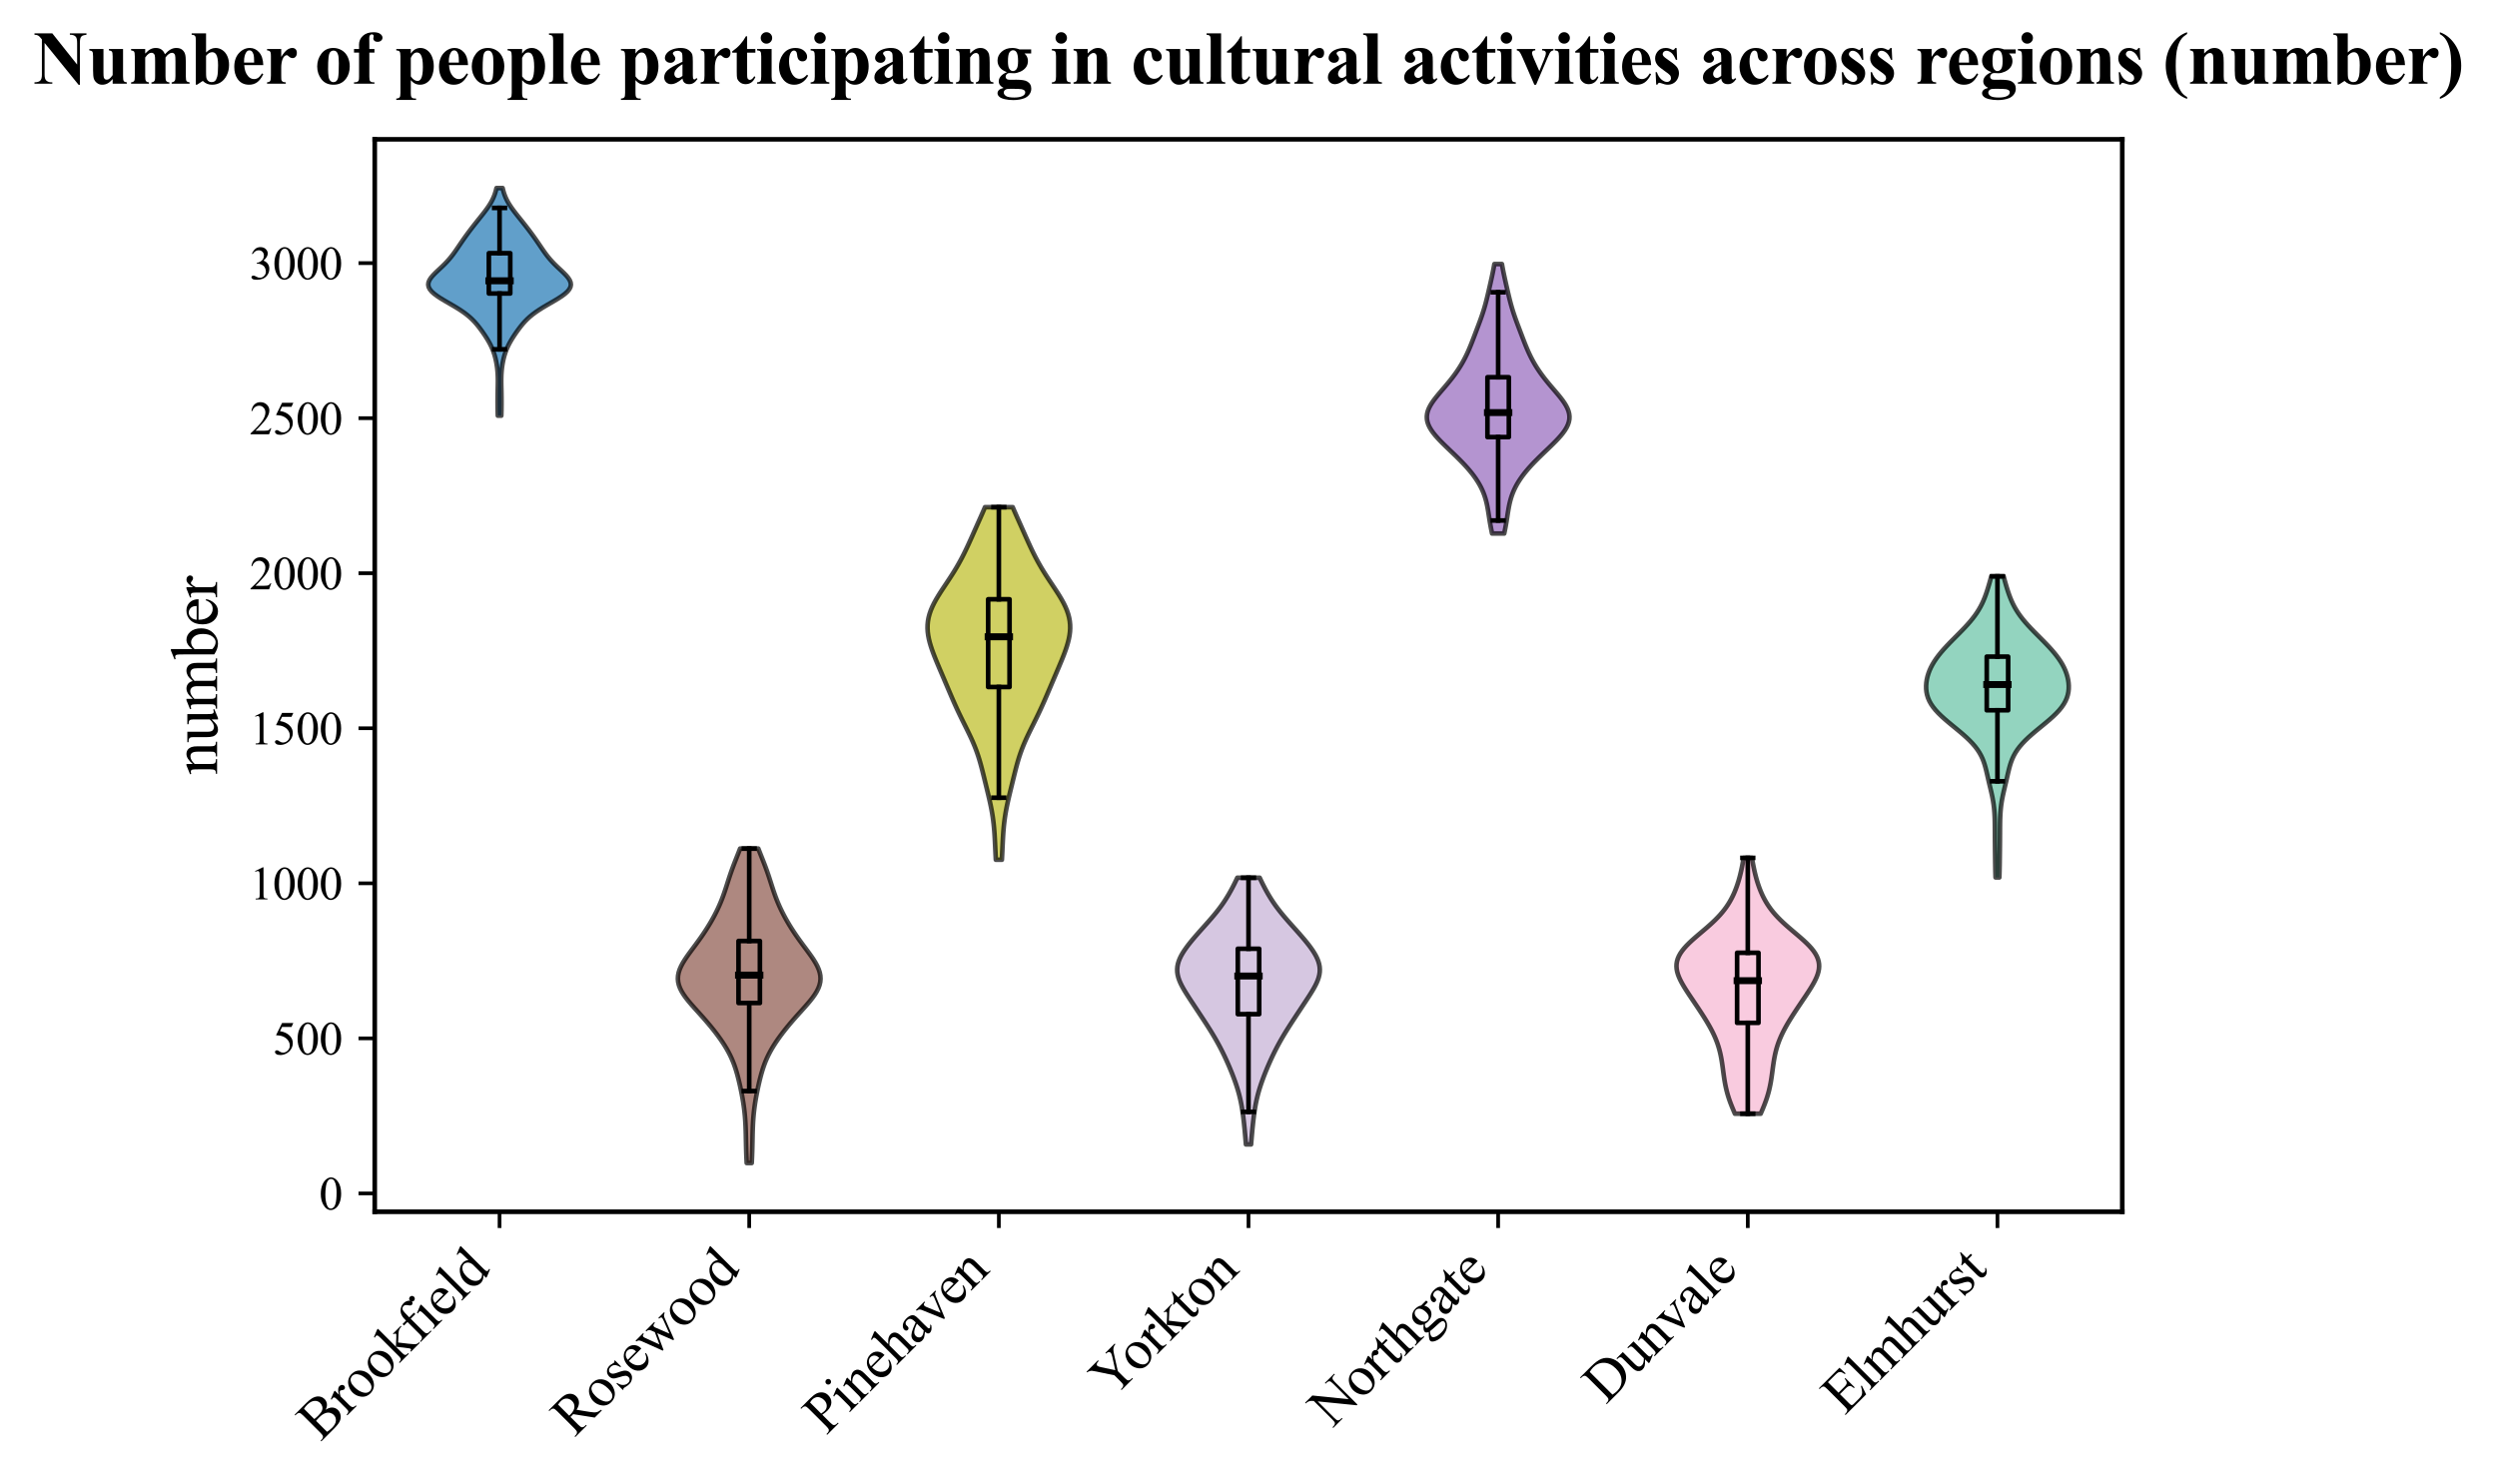 <?xml version="1.0" encoding="utf-8" standalone="no"?>
<!DOCTYPE svg PUBLIC "-//W3C//DTD SVG 1.1//EN"
  "http://www.w3.org/Graphics/SVG/1.1/DTD/svg11.dtd">
<svg xmlns:xlink="http://www.w3.org/1999/xlink" width="538.4pt" height="319.988pt" viewBox="0 0 538.4 319.988" xmlns="http://www.w3.org/2000/svg" version="1.1">
 <defs>
  <style type="text/css">*{stroke-linejoin: round; stroke-linecap: butt}</style>
 </defs>
 <g id="figure_1">
  <g id="patch_1">
   <path d="M 0 319.988 
L 538.4 319.988 
L 538.4 0 
L 0 0 
z
" style="fill: #ffffff"/>
  </g>
  <g id="axes_1">
   <g id="patch_2">
    <path d="M 80.8 261.318 
L 457.6 261.318 
L 457.6 30.045 
L 80.8 30.045 
z
" style="fill: #ffffff"/>
   </g>
   <g id="PolyCollection_1">
    <defs>
     <path id="m7a9c98795d" d="M 108.088 -230.346 
L 107.34 -230.346 
L 107.323 -230.842 
L 107.311 -231.337 
L 107.302 -231.833 
L 107.297 -232.329 
L 107.294 -232.825 
L 107.293 -233.321 
L 107.294 -233.816 
L 107.298 -234.312 
L 107.303 -234.808 
L 107.311 -235.304 
L 107.32 -235.8 
L 107.33 -236.295 
L 107.34 -236.791 
L 107.348 -237.287 
L 107.352 -237.783 
L 107.35 -238.279 
L 107.34 -238.774 
L 107.319 -239.27 
L 107.287 -239.766 
L 107.243 -240.262 
L 107.186 -240.758 
L 107.115 -241.254 
L 107.031 -241.749 
L 106.932 -242.245 
L 106.819 -242.741 
L 106.688 -243.237 
L 106.538 -243.733 
L 106.367 -244.228 
L 106.172 -244.724 
L 105.954 -245.22 
L 105.711 -245.716 
L 105.444 -246.212 
L 105.156 -246.707 
L 104.848 -247.203 
L 104.525 -247.699 
L 104.188 -248.195 
L 103.838 -248.691 
L 103.473 -249.186 
L 103.089 -249.682 
L 102.68 -250.178 
L 102.237 -250.674 
L 101.75 -251.17 
L 101.209 -251.665 
L 100.607 -252.161 
L 99.94 -252.657 
L 99.208 -253.153 
L 98.419 -253.649 
L 97.586 -254.144 
L 96.729 -254.64 
L 95.873 -255.136 
L 95.049 -255.632 
L 94.288 -256.128 
L 93.62 -256.623 
L 93.074 -257.119 
L 92.671 -257.615 
L 92.423 -258.111 
L 92.335 -258.607 
L 92.4 -259.103 
L 92.606 -259.598 
L 92.929 -260.094 
L 93.344 -260.59 
L 93.824 -261.086 
L 94.341 -261.582 
L 94.872 -262.077 
L 95.396 -262.573 
L 95.901 -263.069 
L 96.377 -263.565 
L 96.821 -264.061 
L 97.235 -264.556 
L 97.621 -265.052 
L 97.986 -265.548 
L 98.335 -266.044 
L 98.675 -266.54 
L 99.012 -267.035 
L 99.349 -267.531 
L 99.69 -268.027 
L 100.036 -268.523 
L 100.389 -269.019 
L 100.75 -269.514 
L 101.117 -270.01 
L 101.492 -270.506 
L 101.873 -271.002 
L 102.26 -271.498 
L 102.652 -271.993 
L 103.048 -272.489 
L 103.445 -272.985 
L 103.841 -273.481 
L 104.232 -273.977 
L 104.613 -274.473 
L 104.979 -274.968 
L 105.324 -275.464 
L 105.644 -275.96 
L 105.936 -276.456 
L 106.197 -276.952 
L 106.425 -277.447 
L 106.623 -277.943 
L 106.791 -278.439 
L 106.933 -278.935 
L 107.053 -279.431 
L 108.375 -279.431 
L 108.375 -279.431 
L 108.495 -278.935 
L 108.638 -278.439 
L 108.806 -277.943 
L 109.003 -277.447 
L 109.232 -276.952 
L 109.493 -276.456 
L 109.784 -275.96 
L 110.105 -275.464 
L 110.45 -274.968 
L 110.816 -274.473 
L 111.197 -273.977 
L 111.587 -273.481 
L 111.984 -272.985 
L 112.381 -272.489 
L 112.777 -271.993 
L 113.169 -271.498 
L 113.556 -271.002 
L 113.937 -270.506 
L 114.311 -270.01 
L 114.679 -269.514 
L 115.039 -269.019 
L 115.392 -268.523 
L 115.739 -268.027 
L 116.08 -267.531 
L 116.417 -267.035 
L 116.753 -266.54 
L 117.094 -266.044 
L 117.443 -265.548 
L 117.807 -265.052 
L 118.194 -264.556 
L 118.607 -264.061 
L 119.052 -263.565 
L 119.528 -263.069 
L 120.032 -262.573 
L 120.557 -262.077 
L 121.087 -261.582 
L 121.604 -261.086 
L 122.084 -260.59 
L 122.5 -260.094 
L 122.823 -259.598 
L 123.028 -259.103 
L 123.094 -258.607 
L 123.006 -258.111 
L 122.758 -257.615 
L 122.354 -257.119 
L 121.808 -256.623 
L 121.141 -256.128 
L 120.379 -255.632 
L 119.555 -255.136 
L 118.7 -254.64 
L 117.842 -254.144 
L 117.009 -253.649 
L 116.22 -253.153 
L 115.489 -252.657 
L 114.822 -252.161 
L 114.22 -251.665 
L 113.679 -251.17 
L 113.192 -250.674 
L 112.748 -250.178 
L 112.339 -249.682 
L 111.956 -249.186 
L 111.591 -248.691 
L 111.241 -248.195 
L 110.904 -247.699 
L 110.58 -247.203 
L 110.273 -246.707 
L 109.985 -246.212 
L 109.718 -245.716 
L 109.475 -245.22 
L 109.256 -244.724 
L 109.062 -244.228 
L 108.891 -243.733 
L 108.741 -243.237 
L 108.61 -242.741 
L 108.496 -242.245 
L 108.398 -241.749 
L 108.314 -241.254 
L 108.243 -240.758 
L 108.186 -240.262 
L 108.141 -239.766 
L 108.109 -239.27 
L 108.089 -238.774 
L 108.079 -238.279 
L 108.076 -237.783 
L 108.08 -237.287 
L 108.088 -236.791 
L 108.098 -236.295 
L 108.109 -235.8 
L 108.118 -235.304 
L 108.125 -234.808 
L 108.131 -234.312 
L 108.134 -233.816 
L 108.135 -233.321 
L 108.135 -232.825 
L 108.132 -232.329 
L 108.126 -231.833 
L 108.118 -231.337 
L 108.105 -230.842 
L 108.088 -230.346 
z
" style="stroke: #000000; stroke-opacity: 0.7"/>
    </defs>
    <g clip-path="url(#p0362abf7d5)">
     <use xlink:href="#m7a9c98795d" x="0" y="319.988" style="fill: #1f77b4; fill-opacity: 0.7; stroke: #000000; stroke-opacity: 0.7"/>
    </g>
   </g>
   <g id="PolyCollection_2">
    <defs>
     <path id="m087caa4872" d="M 162.082 -69.182 
L 161.003 -69.182 
L 160.969 -69.867 
L 160.938 -70.552 
L 160.912 -71.237 
L 160.89 -71.922 
L 160.872 -72.607 
L 160.856 -73.292 
L 160.842 -73.977 
L 160.828 -74.661 
L 160.813 -75.346 
L 160.795 -76.031 
L 160.772 -76.716 
L 160.743 -77.401 
L 160.705 -78.086 
L 160.659 -78.771 
L 160.602 -79.456 
L 160.534 -80.141 
L 160.454 -80.826 
L 160.363 -81.511 
L 160.261 -82.196 
L 160.148 -82.881 
L 160.026 -83.566 
L 159.896 -84.251 
L 159.757 -84.936 
L 159.611 -85.621 
L 159.458 -86.305 
L 159.296 -86.99 
L 159.125 -87.675 
L 158.941 -88.36 
L 158.742 -89.045 
L 158.524 -89.73 
L 158.285 -90.415 
L 158.019 -91.1 
L 157.726 -91.785 
L 157.402 -92.47 
L 157.047 -93.155 
L 156.662 -93.84 
L 156.246 -94.525 
L 155.803 -95.21 
L 155.334 -95.895 
L 154.841 -96.58 
L 154.327 -97.265 
L 153.792 -97.949 
L 153.238 -98.634 
L 152.666 -99.319 
L 152.077 -100.004 
L 151.474 -100.689 
L 150.86 -101.374 
L 150.241 -102.059 
L 149.624 -102.744 
L 149.02 -103.429 
L 148.44 -104.114 
L 147.898 -104.799 
L 147.409 -105.484 
L 146.985 -106.169 
L 146.64 -106.854 
L 146.384 -107.539 
L 146.224 -108.224 
L 146.163 -108.909 
L 146.202 -109.593 
L 146.337 -110.278 
L 146.56 -110.963 
L 146.861 -111.648 
L 147.228 -112.333 
L 147.649 -113.018 
L 148.109 -113.703 
L 148.597 -114.388 
L 149.101 -115.073 
L 149.611 -115.758 
L 150.119 -116.443 
L 150.62 -117.128 
L 151.109 -117.813 
L 151.583 -118.498 
L 152.041 -119.183 
L 152.481 -119.868 
L 152.904 -120.553 
L 153.31 -121.237 
L 153.698 -121.922 
L 154.068 -122.607 
L 154.42 -123.292 
L 154.753 -123.977 
L 155.067 -124.662 
L 155.362 -125.347 
L 155.639 -126.032 
L 155.898 -126.717 
L 156.143 -127.402 
L 156.376 -128.087 
L 156.6 -128.772 
L 156.82 -129.457 
L 157.039 -130.142 
L 157.262 -130.827 
L 157.492 -131.512 
L 157.731 -132.197 
L 157.979 -132.881 
L 158.237 -133.566 
L 158.503 -134.251 
L 158.774 -134.936 
L 159.047 -135.621 
L 159.317 -136.306 
L 159.581 -136.991 
L 163.504 -136.991 
L 163.504 -136.991 
L 163.768 -136.306 
L 164.039 -135.621 
L 164.312 -134.936 
L 164.583 -134.251 
L 164.849 -133.566 
L 165.107 -132.881 
L 165.355 -132.197 
L 165.594 -131.512 
L 165.823 -130.827 
L 166.046 -130.142 
L 166.266 -129.457 
L 166.486 -128.772 
L 166.71 -128.087 
L 166.943 -127.402 
L 167.187 -126.717 
L 167.447 -126.032 
L 167.724 -125.347 
L 168.019 -124.662 
L 168.333 -123.977 
L 168.666 -123.292 
L 169.018 -122.607 
L 169.388 -121.922 
L 169.776 -121.237 
L 170.181 -120.553 
L 170.604 -119.868 
L 171.045 -119.183 
L 171.503 -118.498 
L 171.977 -117.813 
L 172.465 -117.128 
L 172.966 -116.443 
L 173.475 -115.758 
L 173.985 -115.073 
L 174.489 -114.388 
L 174.977 -113.703 
L 175.437 -113.018 
L 175.857 -112.333 
L 176.225 -111.648 
L 176.526 -110.963 
L 176.749 -110.278 
L 176.883 -109.593 
L 176.922 -108.909 
L 176.862 -108.224 
L 176.702 -107.539 
L 176.446 -106.854 
L 176.101 -106.169 
L 175.677 -105.484 
L 175.187 -104.799 
L 174.646 -104.114 
L 174.066 -103.429 
L 173.462 -102.744 
L 172.845 -102.059 
L 172.226 -101.374 
L 171.612 -100.689 
L 171.009 -100.004 
L 170.42 -99.319 
L 169.848 -98.634 
L 169.294 -97.949 
L 168.759 -97.265 
L 168.244 -96.58 
L 167.752 -95.895 
L 167.283 -95.21 
L 166.839 -94.525 
L 166.424 -93.84 
L 166.038 -93.155 
L 165.684 -92.47 
L 165.36 -91.785 
L 165.066 -91.1 
L 164.801 -90.415 
L 164.561 -89.73 
L 164.344 -89.045 
L 164.145 -88.36 
L 163.961 -87.675 
L 163.79 -86.99 
L 163.628 -86.305 
L 163.475 -85.621 
L 163.329 -84.936 
L 163.19 -84.251 
L 163.059 -83.566 
L 162.937 -82.881 
L 162.825 -82.196 
L 162.723 -81.511 
L 162.632 -80.826 
L 162.552 -80.141 
L 162.484 -79.456 
L 162.427 -78.771 
L 162.38 -78.086 
L 162.343 -77.401 
L 162.314 -76.716 
L 162.291 -76.031 
L 162.272 -75.346 
L 162.257 -74.661 
L 162.244 -73.977 
L 162.23 -73.292 
L 162.214 -72.607 
L 162.196 -71.922 
L 162.174 -71.237 
L 162.148 -70.552 
L 162.117 -69.867 
L 162.082 -69.182 
z
" style="stroke: #000000; stroke-opacity: 0.7"/>
    </defs>
    <g clip-path="url(#p0362abf7d5)">
     <use xlink:href="#m087caa4872" x="0" y="319.988" style="fill: #8c564b; fill-opacity: 0.7; stroke: #000000; stroke-opacity: 0.7"/>
    </g>
   </g>
   <g id="PolyCollection_3">
    <defs>
     <path id="m34c6a8dbfd" d="M 216.021 -134.584 
L 214.722 -134.584 
L 214.681 -135.352 
L 214.643 -136.12 
L 214.607 -136.888 
L 214.57 -137.656 
L 214.533 -138.424 
L 214.493 -139.192 
L 214.447 -139.96 
L 214.393 -140.728 
L 214.328 -141.496 
L 214.251 -142.264 
L 214.161 -143.032 
L 214.055 -143.8 
L 213.934 -144.568 
L 213.798 -145.336 
L 213.648 -146.104 
L 213.486 -146.872 
L 213.314 -147.64 
L 213.134 -148.408 
L 212.95 -149.176 
L 212.764 -149.944 
L 212.576 -150.712 
L 212.389 -151.48 
L 212.201 -152.248 
L 212.012 -153.016 
L 211.819 -153.784 
L 211.62 -154.552 
L 211.411 -155.32 
L 211.189 -156.088 
L 210.951 -156.856 
L 210.692 -157.624 
L 210.413 -158.393 
L 210.111 -159.161 
L 209.788 -159.929 
L 209.446 -160.697 
L 209.087 -161.465 
L 208.717 -162.233 
L 208.338 -163.001 
L 207.956 -163.769 
L 207.575 -164.537 
L 207.198 -165.305 
L 206.827 -166.073 
L 206.464 -166.841 
L 206.11 -167.609 
L 205.765 -168.377 
L 205.426 -169.145 
L 205.093 -169.913 
L 204.764 -170.681 
L 204.436 -171.449 
L 204.11 -172.217 
L 203.783 -172.985 
L 203.456 -173.753 
L 203.128 -174.521 
L 202.799 -175.289 
L 202.472 -176.057 
L 202.149 -176.825 
L 201.831 -177.593 
L 201.522 -178.361 
L 201.227 -179.129 
L 200.949 -179.897 
L 200.695 -180.665 
L 200.47 -181.433 
L 200.282 -182.201 
L 200.135 -182.969 
L 200.036 -183.737 
L 199.992 -184.505 
L 200.006 -185.273 
L 200.082 -186.041 
L 200.222 -186.809 
L 200.425 -187.577 
L 200.689 -188.346 
L 201.011 -189.114 
L 201.384 -189.882 
L 201.802 -190.65 
L 202.256 -191.418 
L 202.737 -192.186 
L 203.237 -192.954 
L 203.748 -193.722 
L 204.26 -194.49 
L 204.767 -195.258 
L 205.264 -196.026 
L 205.747 -196.794 
L 206.211 -197.562 
L 206.656 -198.33 
L 207.082 -199.098 
L 207.489 -199.866 
L 207.879 -200.634 
L 208.254 -201.402 
L 208.617 -202.17 
L 208.971 -202.938 
L 209.319 -203.706 
L 209.663 -204.474 
L 210.005 -205.242 
L 210.348 -206.01 
L 210.69 -206.778 
L 211.034 -207.546 
L 211.377 -208.314 
L 211.718 -209.082 
L 212.055 -209.85 
L 212.386 -210.618 
L 218.357 -210.618 
L 218.357 -210.618 
L 218.688 -209.85 
L 219.025 -209.082 
L 219.366 -208.314 
L 219.709 -207.546 
L 220.053 -206.778 
L 220.395 -206.01 
L 220.737 -205.242 
L 221.08 -204.474 
L 221.424 -203.706 
L 221.772 -202.938 
L 222.126 -202.17 
L 222.489 -201.402 
L 222.864 -200.634 
L 223.254 -199.866 
L 223.661 -199.098 
L 224.087 -198.33 
L 224.532 -197.562 
L 224.996 -196.794 
L 225.478 -196.026 
L 225.975 -195.258 
L 226.483 -194.49 
L 226.995 -193.722 
L 227.505 -192.954 
L 228.006 -192.186 
L 228.487 -191.418 
L 228.941 -190.65 
L 229.359 -189.882 
L 229.732 -189.114 
L 230.054 -188.346 
L 230.318 -187.577 
L 230.521 -186.809 
L 230.661 -186.041 
L 230.737 -185.273 
L 230.751 -184.505 
L 230.707 -183.737 
L 230.608 -182.969 
L 230.461 -182.201 
L 230.272 -181.433 
L 230.048 -180.665 
L 229.794 -179.897 
L 229.516 -179.129 
L 229.221 -178.361 
L 228.912 -177.593 
L 228.594 -176.825 
L 228.27 -176.057 
L 227.943 -175.289 
L 227.615 -174.521 
L 227.287 -173.753 
L 226.96 -172.985 
L 226.633 -172.217 
L 226.306 -171.449 
L 225.979 -170.681 
L 225.65 -169.913 
L 225.317 -169.145 
L 224.978 -168.377 
L 224.632 -167.609 
L 224.278 -166.841 
L 223.916 -166.073 
L 223.545 -165.305 
L 223.168 -164.537 
L 222.787 -163.769 
L 222.405 -163.001 
L 222.026 -162.233 
L 221.655 -161.465 
L 221.297 -160.697 
L 220.955 -159.929 
L 220.632 -159.161 
L 220.33 -158.393 
L 220.051 -157.624 
L 219.792 -156.856 
L 219.554 -156.088 
L 219.331 -155.32 
L 219.123 -154.552 
L 218.924 -153.784 
L 218.731 -153.016 
L 218.542 -152.248 
L 218.354 -151.48 
L 218.166 -150.712 
L 217.979 -149.944 
L 217.792 -149.176 
L 217.608 -148.408 
L 217.429 -147.64 
L 217.257 -146.872 
L 217.095 -146.104 
L 216.945 -145.336 
L 216.809 -144.568 
L 216.688 -143.8 
L 216.582 -143.032 
L 216.491 -142.264 
L 216.415 -141.496 
L 216.35 -140.728 
L 216.296 -139.96 
L 216.25 -139.192 
L 216.21 -138.424 
L 216.172 -137.656 
L 216.136 -136.888 
L 216.1 -136.12 
L 216.062 -135.352 
L 216.021 -134.584 
z
" style="stroke: #000000; stroke-opacity: 0.7"/>
    </defs>
    <g clip-path="url(#p0362abf7d5)">
     <use xlink:href="#m34c6a8dbfd" x="0" y="319.988" style="fill: #bcbd22; fill-opacity: 0.7; stroke: #000000; stroke-opacity: 0.7"/>
    </g>
   </g>
   <g id="PolyCollection_4">
    <defs>
     <path id="meac1e2c1cd" d="M 269.754 -73.194 
L 268.646 -73.194 
L 268.599 -73.775 
L 268.55 -74.356 
L 268.5 -74.937 
L 268.448 -75.518 
L 268.395 -76.099 
L 268.339 -76.68 
L 268.28 -77.261 
L 268.219 -77.842 
L 268.153 -78.423 
L 268.084 -79.003 
L 268.009 -79.584 
L 267.928 -80.165 
L 267.839 -80.746 
L 267.743 -81.327 
L 267.637 -81.908 
L 267.52 -82.489 
L 267.392 -83.07 
L 267.252 -83.651 
L 267.1 -84.232 
L 266.935 -84.813 
L 266.759 -85.394 
L 266.571 -85.974 
L 266.373 -86.555 
L 266.166 -87.136 
L 265.95 -87.717 
L 265.726 -88.298 
L 265.494 -88.879 
L 265.256 -89.46 
L 265.011 -90.041 
L 264.759 -90.622 
L 264.501 -91.203 
L 264.235 -91.784 
L 263.961 -92.365 
L 263.679 -92.945 
L 263.389 -93.526 
L 263.089 -94.107 
L 262.78 -94.688 
L 262.461 -95.269 
L 262.133 -95.85 
L 261.794 -96.431 
L 261.447 -97.012 
L 261.092 -97.593 
L 260.728 -98.174 
L 260.359 -98.755 
L 259.985 -99.336 
L 259.607 -99.916 
L 259.226 -100.497 
L 258.843 -101.078 
L 258.46 -101.659 
L 258.076 -102.24 
L 257.692 -102.821 
L 257.308 -103.402 
L 256.924 -103.983 
L 256.543 -104.564 
L 256.166 -105.145 
L 255.796 -105.726 
L 255.439 -106.307 
L 255.099 -106.887 
L 254.784 -107.468 
L 254.501 -108.049 
L 254.258 -108.63 
L 254.063 -109.211 
L 253.921 -109.792 
L 253.839 -110.373 
L 253.82 -110.954 
L 253.866 -111.535 
L 253.976 -112.116 
L 254.148 -112.697 
L 254.378 -113.278 
L 254.66 -113.858 
L 254.99 -114.439 
L 255.36 -115.02 
L 255.765 -115.601 
L 256.198 -116.182 
L 256.656 -116.763 
L 257.132 -117.344 
L 257.624 -117.925 
L 258.128 -118.506 
L 258.641 -119.087 
L 259.158 -119.668 
L 259.678 -120.249 
L 260.196 -120.829 
L 260.709 -121.41 
L 261.214 -121.991 
L 261.707 -122.572 
L 262.185 -123.153 
L 262.645 -123.734 
L 263.086 -124.315 
L 263.507 -124.896 
L 263.907 -125.477 
L 264.286 -126.058 
L 264.647 -126.639 
L 264.991 -127.22 
L 265.319 -127.8 
L 265.634 -128.381 
L 265.938 -128.962 
L 266.231 -129.543 
L 266.514 -130.124 
L 266.788 -130.705 
L 271.612 -130.705 
L 271.612 -130.705 
L 271.886 -130.124 
L 272.169 -129.543 
L 272.462 -128.962 
L 272.766 -128.381 
L 273.081 -127.8 
L 273.409 -127.22 
L 273.753 -126.639 
L 274.114 -126.058 
L 274.493 -125.477 
L 274.893 -124.896 
L 275.314 -124.315 
L 275.755 -123.734 
L 276.215 -123.153 
L 276.693 -122.572 
L 277.186 -121.991 
L 277.691 -121.41 
L 278.204 -120.829 
L 278.722 -120.249 
L 279.242 -119.668 
L 279.759 -119.087 
L 280.272 -118.506 
L 280.776 -117.925 
L 281.268 -117.344 
L 281.744 -116.763 
L 282.202 -116.182 
L 282.635 -115.601 
L 283.04 -115.02 
L 283.41 -114.439 
L 283.74 -113.858 
L 284.022 -113.278 
L 284.252 -112.697 
L 284.424 -112.116 
L 284.534 -111.535 
L 284.58 -110.954 
L 284.561 -110.373 
L 284.479 -109.792 
L 284.337 -109.211 
L 284.142 -108.63 
L 283.899 -108.049 
L 283.616 -107.468 
L 283.301 -106.887 
L 282.961 -106.307 
L 282.604 -105.726 
L 282.234 -105.145 
L 281.857 -104.564 
L 281.476 -103.983 
L 281.092 -103.402 
L 280.708 -102.821 
L 280.324 -102.24 
L 279.94 -101.659 
L 279.557 -101.078 
L 279.174 -100.497 
L 278.793 -99.916 
L 278.415 -99.336 
L 278.041 -98.755 
L 277.672 -98.174 
L 277.308 -97.593 
L 276.953 -97.012 
L 276.606 -96.431 
L 276.267 -95.85 
L 275.939 -95.269 
L 275.62 -94.688 
L 275.311 -94.107 
L 275.011 -93.526 
L 274.721 -92.945 
L 274.439 -92.365 
L 274.165 -91.784 
L 273.899 -91.203 
L 273.641 -90.622 
L 273.389 -90.041 
L 273.144 -89.46 
L 272.906 -88.879 
L 272.674 -88.298 
L 272.45 -87.717 
L 272.234 -87.136 
L 272.027 -86.555 
L 271.829 -85.974 
L 271.641 -85.394 
L 271.465 -84.813 
L 271.3 -84.232 
L 271.148 -83.651 
L 271.008 -83.07 
L 270.88 -82.489 
L 270.763 -81.908 
L 270.657 -81.327 
L 270.561 -80.746 
L 270.472 -80.165 
L 270.391 -79.584 
L 270.316 -79.003 
L 270.247 -78.423 
L 270.181 -77.842 
L 270.12 -77.261 
L 270.061 -76.68 
L 270.005 -76.099 
L 269.952 -75.518 
L 269.9 -74.937 
L 269.85 -74.356 
L 269.801 -73.775 
L 269.754 -73.194 
z
" style="stroke: #000000; stroke-opacity: 0.7"/>
    </defs>
    <g clip-path="url(#p0362abf7d5)">
     <use xlink:href="#meac1e2c1cd" x="0" y="319.988" style="fill: #c5b0d5; fill-opacity: 0.7; stroke: #000000; stroke-opacity: 0.7"/>
    </g>
   </g>
   <g id="PolyCollection_5">
    <defs>
     <path id="mec5e0e83c5" d="M 324.336 -204.934 
L 321.721 -204.934 
L 321.599 -205.521 
L 321.482 -206.108 
L 321.373 -206.695 
L 321.27 -207.282 
L 321.173 -207.869 
L 321.081 -208.456 
L 320.99 -209.043 
L 320.898 -209.63 
L 320.799 -210.217 
L 320.691 -210.804 
L 320.567 -211.391 
L 320.425 -211.978 
L 320.259 -212.565 
L 320.068 -213.152 
L 319.848 -213.739 
L 319.597 -214.326 
L 319.315 -214.913 
L 318.999 -215.5 
L 318.652 -216.087 
L 318.271 -216.674 
L 317.858 -217.261 
L 317.415 -217.848 
L 316.94 -218.435 
L 316.438 -219.022 
L 315.909 -219.609 
L 315.356 -220.196 
L 314.782 -220.783 
L 314.191 -221.37 
L 313.587 -221.957 
L 312.975 -222.544 
L 312.361 -223.131 
L 311.75 -223.718 
L 311.149 -224.305 
L 310.567 -224.892 
L 310.012 -225.479 
L 309.494 -226.066 
L 309.022 -226.653 
L 308.605 -227.24 
L 308.255 -227.827 
L 307.978 -228.414 
L 307.782 -229.001 
L 307.671 -229.588 
L 307.649 -230.175 
L 307.714 -230.762 
L 307.864 -231.349 
L 308.093 -231.936 
L 308.393 -232.523 
L 308.754 -233.11 
L 309.165 -233.697 
L 309.616 -234.284 
L 310.093 -234.871 
L 310.588 -235.458 
L 311.091 -236.045 
L 311.593 -236.632 
L 312.088 -237.219 
L 312.571 -237.806 
L 313.037 -238.393 
L 313.485 -238.98 
L 313.912 -239.567 
L 314.317 -240.154 
L 314.701 -240.741 
L 315.063 -241.328 
L 315.403 -241.915 
L 315.724 -242.502 
L 316.025 -243.089 
L 316.309 -243.676 
L 316.577 -244.263 
L 316.831 -244.85 
L 317.075 -245.437 
L 317.31 -246.024 
L 317.539 -246.611 
L 317.765 -247.198 
L 317.988 -247.785 
L 318.211 -248.372 
L 318.434 -248.959 
L 318.656 -249.546 
L 318.877 -250.133 
L 319.094 -250.72 
L 319.306 -251.307 
L 319.511 -251.894 
L 319.708 -252.481 
L 319.895 -253.068 
L 320.073 -253.655 
L 320.24 -254.242 
L 320.398 -254.829 
L 320.549 -255.416 
L 320.694 -256.003 
L 320.834 -256.59 
L 320.971 -257.177 
L 321.106 -257.764 
L 321.24 -258.351 
L 321.373 -258.938 
L 321.505 -259.525 
L 321.634 -260.112 
L 321.76 -260.699 
L 321.882 -261.286 
L 321.999 -261.873 
L 322.11 -262.46 
L 322.214 -263.047 
L 323.843 -263.047 
L 323.843 -263.047 
L 323.947 -262.46 
L 324.058 -261.873 
L 324.175 -261.286 
L 324.297 -260.699 
L 324.423 -260.112 
L 324.553 -259.525 
L 324.684 -258.938 
L 324.817 -258.351 
L 324.951 -257.764 
L 325.086 -257.177 
L 325.223 -256.59 
L 325.364 -256.003 
L 325.508 -255.416 
L 325.659 -254.829 
L 325.817 -254.242 
L 325.985 -253.655 
L 326.162 -253.068 
L 326.349 -252.481 
L 326.546 -251.894 
L 326.751 -251.307 
L 326.963 -250.72 
L 327.18 -250.133 
L 327.401 -249.546 
L 327.623 -248.959 
L 327.846 -248.372 
L 328.069 -247.785 
L 328.292 -247.198 
L 328.518 -246.611 
L 328.747 -246.024 
L 328.982 -245.437 
L 329.226 -244.85 
L 329.48 -244.263 
L 329.749 -243.676 
L 330.032 -243.089 
L 330.333 -242.502 
L 330.654 -241.915 
L 330.994 -241.328 
L 331.356 -240.741 
L 331.74 -240.154 
L 332.145 -239.567 
L 332.572 -238.98 
L 333.02 -238.393 
L 333.486 -237.806 
L 333.969 -237.219 
L 334.464 -236.632 
L 334.966 -236.045 
L 335.469 -235.458 
L 335.964 -234.871 
L 336.442 -234.284 
L 336.892 -233.697 
L 337.303 -233.11 
L 337.664 -232.523 
L 337.964 -231.936 
L 338.193 -231.349 
L 338.343 -230.762 
L 338.408 -230.175 
L 338.386 -229.588 
L 338.275 -229.001 
L 338.079 -228.414 
L 337.803 -227.827 
L 337.452 -227.24 
L 337.036 -226.653 
L 336.563 -226.066 
L 336.045 -225.479 
L 335.49 -224.892 
L 334.908 -224.305 
L 334.308 -223.718 
L 333.696 -223.131 
L 333.082 -222.544 
L 332.47 -221.957 
L 331.866 -221.37 
L 331.275 -220.783 
L 330.701 -220.196 
L 330.148 -219.609 
L 329.619 -219.022 
L 329.117 -218.435 
L 328.643 -217.848 
L 328.199 -217.261 
L 327.786 -216.674 
L 327.406 -216.087 
L 327.058 -215.5 
L 326.743 -214.913 
L 326.46 -214.326 
L 326.209 -213.739 
L 325.989 -213.152 
L 325.798 -212.565 
L 325.632 -211.978 
L 325.49 -211.391 
L 325.366 -210.804 
L 325.258 -210.217 
L 325.16 -209.63 
L 325.067 -209.043 
L 324.977 -208.456 
L 324.884 -207.869 
L 324.788 -207.282 
L 324.685 -206.695 
L 324.575 -206.108 
L 324.458 -205.521 
L 324.336 -204.934 
z
" style="stroke: #000000; stroke-opacity: 0.7"/>
    </defs>
    <g clip-path="url(#p0362abf7d5)">
     <use xlink:href="#mec5e0e83c5" x="0" y="319.988" style="fill: #9467bd; fill-opacity: 0.7; stroke: #000000; stroke-opacity: 0.7"/>
    </g>
   </g>
   <g id="PolyCollection_6">
    <defs>
     <path id="m5912c9938b" d="M 379.634 -79.815 
L 374.08 -79.815 
L 373.839 -80.372 
L 373.604 -80.929 
L 373.376 -81.487 
L 373.159 -82.044 
L 372.954 -82.601 
L 372.763 -83.158 
L 372.587 -83.716 
L 372.426 -84.273 
L 372.28 -84.83 
L 372.148 -85.387 
L 372.03 -85.945 
L 371.924 -86.502 
L 371.829 -87.059 
L 371.742 -87.617 
L 371.662 -88.174 
L 371.586 -88.731 
L 371.512 -89.288 
L 371.437 -89.846 
L 371.359 -90.403 
L 371.275 -90.96 
L 371.183 -91.518 
L 371.081 -92.075 
L 370.966 -92.632 
L 370.836 -93.189 
L 370.69 -93.747 
L 370.526 -94.304 
L 370.344 -94.861 
L 370.142 -95.418 
L 369.921 -95.976 
L 369.681 -96.533 
L 369.422 -97.09 
L 369.146 -97.648 
L 368.853 -98.205 
L 368.545 -98.762 
L 368.223 -99.319 
L 367.89 -99.877 
L 367.546 -100.434 
L 367.194 -100.991 
L 366.835 -101.548 
L 366.469 -102.106 
L 366.099 -102.663 
L 365.726 -103.22 
L 365.351 -103.778 
L 364.975 -104.335 
L 364.6 -104.892 
L 364.227 -105.449 
L 363.86 -106.007 
L 363.501 -106.564 
L 363.154 -107.121 
L 362.824 -107.678 
L 362.516 -108.236 
L 362.235 -108.793 
L 361.988 -109.35 
L 361.782 -109.908 
L 361.624 -110.465 
L 361.521 -111.022 
L 361.478 -111.579 
L 361.5 -112.137 
L 361.592 -112.694 
L 361.757 -113.251 
L 361.994 -113.808 
L 362.304 -114.366 
L 362.683 -114.923 
L 363.126 -115.48 
L 363.628 -116.038 
L 364.18 -116.595 
L 364.773 -117.152 
L 365.398 -117.709 
L 366.044 -118.267 
L 366.7 -118.824 
L 367.358 -119.381 
L 368.008 -119.939 
L 368.642 -120.496 
L 369.253 -121.053 
L 369.835 -121.61 
L 370.385 -122.168 
L 370.901 -122.725 
L 371.38 -123.282 
L 371.823 -123.839 
L 372.231 -124.397 
L 372.605 -124.954 
L 372.948 -125.511 
L 373.261 -126.069 
L 373.548 -126.626 
L 373.812 -127.183 
L 374.053 -127.74 
L 374.276 -128.298 
L 374.481 -128.855 
L 374.67 -129.412 
L 374.845 -129.969 
L 375.007 -130.527 
L 375.158 -131.084 
L 375.297 -131.641 
L 375.427 -132.199 
L 375.548 -132.756 
L 375.661 -133.313 
L 375.767 -133.87 
L 375.866 -134.428 
L 375.96 -134.985 
L 377.754 -134.985 
L 377.754 -134.985 
L 377.848 -134.428 
L 377.947 -133.87 
L 378.053 -133.313 
L 378.166 -132.756 
L 378.287 -132.199 
L 378.417 -131.641 
L 378.557 -131.084 
L 378.707 -130.527 
L 378.869 -129.969 
L 379.044 -129.412 
L 379.234 -128.855 
L 379.439 -128.298 
L 379.661 -127.74 
L 379.903 -127.183 
L 380.166 -126.626 
L 380.453 -126.069 
L 380.767 -125.511 
L 381.109 -124.954 
L 381.483 -124.397 
L 381.891 -123.839 
L 382.334 -123.282 
L 382.813 -122.725 
L 383.329 -122.168 
L 383.879 -121.61 
L 384.462 -121.053 
L 385.072 -120.496 
L 385.706 -119.939 
L 386.356 -119.381 
L 387.014 -118.824 
L 387.671 -118.267 
L 388.316 -117.709 
L 388.941 -117.152 
L 389.534 -116.595 
L 390.086 -116.038 
L 390.588 -115.48 
L 391.031 -114.923 
L 391.41 -114.366 
L 391.72 -113.808 
L 391.958 -113.251 
L 392.122 -112.694 
L 392.214 -112.137 
L 392.237 -111.579 
L 392.194 -111.022 
L 392.09 -110.465 
L 391.932 -109.908 
L 391.726 -109.35 
L 391.479 -108.793 
L 391.199 -108.236 
L 390.89 -107.678 
L 390.56 -107.121 
L 390.213 -106.564 
L 389.854 -106.007 
L 389.487 -105.449 
L 389.115 -104.892 
L 388.739 -104.335 
L 388.363 -103.778 
L 387.988 -103.22 
L 387.615 -102.663 
L 387.245 -102.106 
L 386.88 -101.548 
L 386.52 -100.991 
L 386.168 -100.434 
L 385.824 -99.877 
L 385.491 -99.319 
L 385.17 -98.762 
L 384.862 -98.205 
L 384.569 -97.648 
L 384.292 -97.09 
L 384.033 -96.533 
L 383.793 -95.976 
L 383.572 -95.418 
L 383.37 -94.861 
L 383.188 -94.304 
L 383.024 -93.747 
L 382.878 -93.189 
L 382.748 -92.632 
L 382.633 -92.075 
L 382.531 -91.518 
L 382.439 -90.96 
L 382.355 -90.403 
L 382.277 -89.846 
L 382.203 -89.288 
L 382.129 -88.731 
L 382.053 -88.174 
L 381.972 -87.617 
L 381.886 -87.059 
L 381.79 -86.502 
L 381.684 -85.945 
L 381.566 -85.387 
L 381.435 -84.83 
L 381.289 -84.273 
L 381.127 -83.716 
L 380.951 -83.158 
L 380.76 -82.601 
L 380.555 -82.044 
L 380.338 -81.487 
L 380.11 -80.929 
L 379.875 -80.372 
L 379.634 -79.815 
z
" style="stroke: #000000; stroke-opacity: 0.7"/>
    </defs>
    <g clip-path="url(#p0362abf7d5)">
     <use xlink:href="#m5912c9938b" x="0" y="319.988" style="fill: #f7b6d2; fill-opacity: 0.7; stroke: #000000; stroke-opacity: 0.7"/>
    </g>
   </g>
   <g id="PolyCollection_7">
    <defs>
     <path id="m5db553a119" d="M 431.092 -130.772 
L 430.279 -130.772 
L 430.258 -131.428 
L 430.24 -132.084 
L 430.226 -132.74 
L 430.214 -133.396 
L 430.204 -134.051 
L 430.194 -134.707 
L 430.186 -135.363 
L 430.177 -136.019 
L 430.169 -136.675 
L 430.162 -137.331 
L 430.156 -137.987 
L 430.15 -138.643 
L 430.146 -139.299 
L 430.143 -139.954 
L 430.14 -140.61 
L 430.136 -141.266 
L 430.131 -141.922 
L 430.122 -142.578 
L 430.108 -143.234 
L 430.086 -143.89 
L 430.052 -144.546 
L 430.005 -145.202 
L 429.941 -145.858 
L 429.86 -146.513 
L 429.76 -147.169 
L 429.642 -147.825 
L 429.51 -148.481 
L 429.365 -149.137 
L 429.212 -149.793 
L 429.056 -150.449 
L 428.899 -151.105 
L 428.746 -151.761 
L 428.595 -152.416 
L 428.445 -153.072 
L 428.292 -153.728 
L 428.127 -154.384 
L 427.943 -155.04 
L 427.729 -155.696 
L 427.475 -156.352 
L 427.17 -157.008 
L 426.807 -157.664 
L 426.38 -158.32 
L 425.885 -158.975 
L 425.324 -159.631 
L 424.698 -160.287 
L 424.015 -160.943 
L 423.283 -161.599 
L 422.513 -162.255 
L 421.72 -162.911 
L 420.919 -163.567 
L 420.126 -164.223 
L 419.358 -164.879 
L 418.63 -165.534 
L 417.956 -166.19 
L 417.35 -166.846 
L 416.82 -167.502 
L 416.371 -168.158 
L 416.006 -168.814 
L 415.723 -169.47 
L 415.517 -170.126 
L 415.384 -170.782 
L 415.315 -171.437 
L 415.306 -172.093 
L 415.351 -172.749 
L 415.448 -173.405 
L 415.593 -174.061 
L 415.788 -174.717 
L 416.032 -175.373 
L 416.326 -176.029 
L 416.671 -176.685 
L 417.065 -177.341 
L 417.508 -177.996 
L 417.996 -178.652 
L 418.526 -179.308 
L 419.094 -179.964 
L 419.693 -180.62 
L 420.316 -181.276 
L 420.958 -181.932 
L 421.609 -182.588 
L 422.262 -183.244 
L 422.909 -183.899 
L 423.541 -184.555 
L 424.15 -185.211 
L 424.728 -185.867 
L 425.272 -186.523 
L 425.775 -187.179 
L 426.235 -187.835 
L 426.652 -188.491 
L 427.027 -189.147 
L 427.363 -189.803 
L 427.664 -190.458 
L 427.934 -191.114 
L 428.179 -191.77 
L 428.404 -192.426 
L 428.613 -193.082 
L 428.811 -193.738 
L 429 -194.394 
L 429.181 -195.05 
L 429.356 -195.706 
L 432.016 -195.706 
L 432.016 -195.706 
L 432.19 -195.05 
L 432.372 -194.394 
L 432.56 -193.738 
L 432.758 -193.082 
L 432.967 -192.426 
L 433.192 -191.77 
L 433.438 -191.114 
L 433.708 -190.458 
L 434.009 -189.803 
L 434.344 -189.147 
L 434.719 -188.491 
L 435.137 -187.835 
L 435.597 -187.179 
L 436.1 -186.523 
L 436.643 -185.867 
L 437.222 -185.211 
L 437.831 -184.555 
L 438.462 -183.899 
L 439.109 -183.244 
L 439.762 -182.588 
L 440.414 -181.932 
L 441.055 -181.276 
L 441.679 -180.62 
L 442.278 -179.964 
L 442.845 -179.308 
L 443.375 -178.652 
L 443.864 -177.996 
L 444.306 -177.341 
L 444.701 -176.685 
L 445.045 -176.029 
L 445.339 -175.373 
L 445.583 -174.717 
L 445.778 -174.061 
L 445.924 -173.405 
L 446.02 -172.749 
L 446.065 -172.093 
L 446.056 -171.437 
L 445.988 -170.782 
L 445.854 -170.126 
L 445.649 -169.47 
L 445.365 -168.814 
L 445 -168.158 
L 444.551 -167.502 
L 444.021 -166.846 
L 443.415 -166.19 
L 442.742 -165.534 
L 442.014 -164.879 
L 441.245 -164.223 
L 440.452 -163.567 
L 439.651 -162.911 
L 438.858 -162.255 
L 438.089 -161.599 
L 437.357 -160.943 
L 436.673 -160.287 
L 436.048 -159.631 
L 435.486 -158.975 
L 434.992 -158.32 
L 434.564 -157.664 
L 434.201 -157.008 
L 433.897 -156.352 
L 433.642 -155.696 
L 433.428 -155.04 
L 433.244 -154.384 
L 433.08 -153.728 
L 432.926 -153.072 
L 432.777 -152.416 
L 432.626 -151.761 
L 432.472 -151.105 
L 432.316 -150.449 
L 432.16 -149.793 
L 432.007 -149.137 
L 431.862 -148.481 
L 431.729 -147.825 
L 431.612 -147.169 
L 431.512 -146.513 
L 431.43 -145.858 
L 431.367 -145.202 
L 431.319 -144.546 
L 431.286 -143.89 
L 431.263 -143.234 
L 431.249 -142.578 
L 431.24 -141.922 
L 431.235 -141.266 
L 431.232 -140.61 
L 431.229 -139.954 
L 431.225 -139.299 
L 431.221 -138.643 
L 431.216 -137.987 
L 431.209 -137.331 
L 431.202 -136.675 
L 431.194 -136.019 
L 431.186 -135.363 
L 431.177 -134.707 
L 431.168 -134.051 
L 431.158 -133.396 
L 431.145 -132.74 
L 431.131 -132.084 
L 431.113 -131.428 
L 431.092 -130.772 
z
" style="stroke: #000000; stroke-opacity: 0.7"/>
    </defs>
    <g clip-path="url(#p0362abf7d5)">
     <use xlink:href="#m5db553a119" x="0" y="319.988" style="fill: #66c2a5; fill-opacity: 0.7; stroke: #000000; stroke-opacity: 0.7"/>
    </g>
   </g>
   <g id="matplotlib.axis_1">
    <g id="xtick_1">
     <g id="line2d_1">
      <defs>
       <path id="mb32b5c2238" d="M 0 0 
L 0 3.5 
" style="stroke: #000000; stroke-width: 0.8"/>
      </defs>
      <g>
       <use xlink:href="#mb32b5c2238" x="107.714" y="261.318" style="stroke: #000000; stroke-width: 0.8"/>
      </g>
     </g>
     <g id="text_1">
      <!-- Brookfield -->
      <g transform="translate(69.137 310.973) rotate(-45) scale(0.12 -0.12)">
       <defs>
        <path id="TimesNewRomanPSMT-42" d="M 2956 2163 
Q 3397 2069 3616 1863 
Q 3919 1575 3919 1159 
Q 3919 844 3719 555 
Q 3519 266 3170 133 
Q 2822 0 2106 0 
L 106 0 
L 106 116 
L 266 116 
Q 531 116 647 284 
Q 719 394 719 750 
L 719 3488 
Q 719 3881 628 3984 
Q 506 4122 266 4122 
L 106 4122 
L 106 4238 
L 1938 4238 
Q 2450 4238 2759 4163 
Q 3228 4050 3475 3764 
Q 3722 3478 3722 3106 
Q 3722 2788 3528 2536 
Q 3334 2284 2956 2163 
z
M 1319 2331 
Q 1434 2309 1582 2298 
Q 1731 2288 1909 2288 
Q 2366 2288 2595 2386 
Q 2825 2484 2947 2687 
Q 3069 2891 3069 3131 
Q 3069 3503 2766 3765 
Q 2463 4028 1881 4028 
Q 1569 4028 1319 3959 
L 1319 2331 
z
M 1319 306 
Q 1681 222 2034 222 
Q 2600 222 2897 476 
Q 3194 731 3194 1106 
Q 3194 1353 3059 1581 
Q 2925 1809 2622 1940 
Q 2319 2072 1872 2072 
Q 1678 2072 1540 2065 
Q 1403 2059 1319 2044 
L 1319 306 
z
" transform="scale(0.016)"/>
        <path id="TimesNewRomanPSMT-72" d="M 1038 2947 
L 1038 2303 
Q 1397 2947 1775 2947 
Q 1947 2947 2059 2842 
Q 2172 2738 2172 2600 
Q 2172 2478 2090 2393 
Q 2009 2309 1897 2309 
Q 1788 2309 1652 2417 
Q 1516 2525 1450 2525 
Q 1394 2525 1328 2463 
Q 1188 2334 1038 2041 
L 1038 669 
Q 1038 431 1097 309 
Q 1138 225 1241 169 
Q 1344 113 1538 113 
L 1538 0 
L 72 0 
L 72 113 
Q 291 113 397 181 
Q 475 231 506 341 
Q 522 394 522 644 
L 522 1753 
Q 522 2253 501 2348 
Q 481 2444 426 2487 
Q 372 2531 291 2531 
Q 194 2531 72 2484 
L 41 2597 
L 906 2947 
L 1038 2947 
z
" transform="scale(0.016)"/>
        <path id="TimesNewRomanPSMT-6f" d="M 1600 2947 
Q 2250 2947 2644 2453 
Q 2978 2031 2978 1484 
Q 2978 1100 2793 706 
Q 2609 313 2286 112 
Q 1963 -88 1566 -88 
Q 919 -88 538 428 
Q 216 863 216 1403 
Q 216 1797 411 2186 
Q 606 2575 925 2761 
Q 1244 2947 1600 2947 
z
M 1503 2744 
Q 1338 2744 1170 2645 
Q 1003 2547 900 2300 
Q 797 2053 797 1666 
Q 797 1041 1045 587 
Q 1294 134 1700 134 
Q 2003 134 2200 384 
Q 2397 634 2397 1244 
Q 2397 2006 2069 2444 
Q 1847 2744 1503 2744 
z
" transform="scale(0.016)"/>
        <path id="TimesNewRomanPSMT-6b" d="M 1047 4444 
L 1047 1597 
L 1775 2259 
Q 2006 2472 2044 2528 
Q 2069 2566 2069 2603 
Q 2069 2666 2017 2711 
Q 1966 2756 1847 2763 
L 1847 2863 
L 3091 2863 
L 3091 2763 
Q 2834 2756 2664 2684 
Q 2494 2613 2291 2428 
L 1556 1750 
L 2291 822 
Q 2597 438 2703 334 
Q 2853 188 2966 144 
Q 3044 113 3238 113 
L 3238 0 
L 1847 0 
L 1847 113 
Q 1966 116 2008 148 
Q 2050 181 2050 241 
Q 2050 313 1925 472 
L 1047 1594 
L 1047 644 
Q 1047 366 1086 278 
Q 1125 191 1197 153 
Q 1269 116 1509 113 
L 1509 0 
L 53 0 
L 53 113 
Q 272 113 381 166 
Q 447 200 481 272 
Q 528 375 528 628 
L 528 3234 
Q 528 3731 506 3842 
Q 484 3953 434 3995 
Q 384 4038 303 4038 
Q 238 4038 106 3984 
L 53 4094 
L 903 4444 
L 1047 4444 
z
" transform="scale(0.016)"/>
        <path id="TimesNewRomanPSMT-66" d="M 1319 2638 
L 1319 756 
Q 1319 356 1406 250 
Q 1522 113 1716 113 
L 1975 113 
L 1975 0 
L 266 0 
L 266 113 
L 394 113 
Q 519 113 622 175 
Q 725 238 764 344 
Q 803 450 803 756 
L 803 2638 
L 247 2638 
L 247 2863 
L 803 2863 
L 803 3050 
Q 803 3478 940 3775 
Q 1078 4072 1361 4255 
Q 1644 4438 1997 4438 
Q 2325 4438 2600 4225 
Q 2781 4084 2781 3909 
Q 2781 3816 2700 3733 
Q 2619 3650 2525 3650 
Q 2453 3650 2373 3701 
Q 2294 3753 2178 3923 
Q 2063 4094 1966 4153 
Q 1869 4213 1750 4213 
Q 1606 4213 1506 4136 
Q 1406 4059 1362 3898 
Q 1319 3738 1319 3069 
L 1319 2863 
L 2056 2863 
L 2056 2638 
L 1319 2638 
z
" transform="scale(0.016)"/>
        <path id="TimesNewRomanPSMT-69" d="M 928 4444 
Q 1059 4444 1151 4351 
Q 1244 4259 1244 4128 
Q 1244 3997 1151 3903 
Q 1059 3809 928 3809 
Q 797 3809 703 3903 
Q 609 3997 609 4128 
Q 609 4259 701 4351 
Q 794 4444 928 4444 
z
M 1188 2947 
L 1188 647 
Q 1188 378 1227 289 
Q 1266 200 1342 156 
Q 1419 113 1622 113 
L 1622 0 
L 231 0 
L 231 113 
Q 441 113 512 153 
Q 584 194 626 287 
Q 669 381 669 647 
L 669 1750 
Q 669 2216 641 2353 
Q 619 2453 572 2492 
Q 525 2531 444 2531 
Q 356 2531 231 2484 
L 188 2597 
L 1050 2947 
L 1188 2947 
z
" transform="scale(0.016)"/>
        <path id="TimesNewRomanPSMT-65" d="M 681 1784 
Q 678 1147 991 784 
Q 1303 422 1725 422 
Q 2006 422 2214 576 
Q 2422 731 2563 1106 
L 2659 1044 
Q 2594 616 2278 264 
Q 1963 -88 1488 -88 
Q 972 -88 605 314 
Q 238 716 238 1394 
Q 238 2128 614 2539 
Q 991 2950 1559 2950 
Q 2041 2950 2350 2633 
Q 2659 2316 2659 1784 
L 681 1784 
z
M 681 1966 
L 2006 1966 
Q 1991 2241 1941 2353 
Q 1863 2528 1708 2628 
Q 1553 2728 1384 2728 
Q 1125 2728 920 2526 
Q 716 2325 681 1966 
z
" transform="scale(0.016)"/>
        <path id="TimesNewRomanPSMT-6c" d="M 1184 4444 
L 1184 647 
Q 1184 378 1223 290 
Q 1263 203 1344 158 
Q 1425 113 1647 113 
L 1647 0 
L 244 0 
L 244 113 
Q 441 113 512 153 
Q 584 194 625 287 
Q 666 381 666 647 
L 666 3247 
Q 666 3731 644 3842 
Q 622 3953 573 3993 
Q 525 4034 450 4034 
Q 369 4034 244 3984 
L 191 4094 
L 1044 4444 
L 1184 4444 
z
" transform="scale(0.016)"/>
        <path id="TimesNewRomanPSMT-64" d="M 2222 322 
Q 2013 103 1813 7 
Q 1613 -88 1381 -88 
Q 913 -88 563 304 
Q 213 697 213 1313 
Q 213 1928 600 2439 
Q 988 2950 1597 2950 
Q 1975 2950 2222 2709 
L 2222 3238 
Q 2222 3728 2198 3840 
Q 2175 3953 2125 3993 
Q 2075 4034 2000 4034 
Q 1919 4034 1784 3984 
L 1744 4094 
L 2597 4444 
L 2738 4444 
L 2738 1134 
Q 2738 631 2761 520 
Q 2784 409 2836 365 
Q 2888 322 2956 322 
Q 3041 322 3181 375 
L 3216 266 
L 2366 -88 
L 2222 -88 
L 2222 322 
z
M 2222 541 
L 2222 2016 
Q 2203 2228 2109 2403 
Q 2016 2578 1861 2667 
Q 1706 2756 1559 2756 
Q 1284 2756 1069 2509 
Q 784 2184 784 1559 
Q 784 928 1059 592 
Q 1334 256 1672 256 
Q 1956 256 2222 541 
z
" transform="scale(0.016)"/>
       </defs>
       <use xlink:href="#TimesNewRomanPSMT-42"/>
       <use xlink:href="#TimesNewRomanPSMT-72" x="66.699"/>
       <use xlink:href="#TimesNewRomanPSMT-6f" x="100"/>
       <use xlink:href="#TimesNewRomanPSMT-6f" x="150"/>
       <use xlink:href="#TimesNewRomanPSMT-6b" x="200"/>
       <use xlink:href="#TimesNewRomanPSMT-66" x="250"/>
       <use xlink:href="#TimesNewRomanPSMT-69" x="283.301"/>
       <use xlink:href="#TimesNewRomanPSMT-65" x="311.084"/>
       <use xlink:href="#TimesNewRomanPSMT-6c" x="355.469"/>
       <use xlink:href="#TimesNewRomanPSMT-64" x="383.252"/>
      </g>
     </g>
    </g>
    <g id="xtick_2">
     <g id="line2d_2">
      <g>
       <use xlink:href="#mb32b5c2238" x="161.543" y="261.318" style="stroke: #000000; stroke-width: 0.8"/>
      </g>
     </g>
     <g id="text_2">
      <!-- Rosewood -->
      <g transform="translate(123.9 310.038) rotate(-45) scale(0.12 -0.12)">
       <defs>
        <path id="TimesNewRomanPSMT-52" d="M 4325 0 
L 3194 0 
L 1759 1981 
Q 1600 1975 1500 1975 
Q 1459 1975 1412 1976 
Q 1366 1978 1316 1981 
L 1316 750 
Q 1316 350 1403 253 
Q 1522 116 1759 116 
L 1925 116 
L 1925 0 
L 109 0 
L 109 116 
L 269 116 
Q 538 116 653 291 
Q 719 388 719 750 
L 719 3488 
Q 719 3888 631 3984 
Q 509 4122 269 4122 
L 109 4122 
L 109 4238 
L 1653 4238 
Q 2328 4238 2648 4139 
Q 2969 4041 3192 3777 
Q 3416 3513 3416 3147 
Q 3416 2756 3161 2468 
Q 2906 2181 2372 2063 
L 3247 847 
Q 3547 428 3762 290 
Q 3978 153 4325 116 
L 4325 0 
z
M 1316 2178 
Q 1375 2178 1419 2176 
Q 1463 2175 1491 2175 
Q 2097 2175 2405 2437 
Q 2713 2700 2713 3106 
Q 2713 3503 2464 3751 
Q 2216 4000 1806 4000 
Q 1625 4000 1316 3941 
L 1316 2178 
z
" transform="scale(0.016)"/>
        <path id="TimesNewRomanPSMT-73" d="M 2050 2947 
L 2050 1972 
L 1947 1972 
Q 1828 2431 1642 2597 
Q 1456 2763 1169 2763 
Q 950 2763 815 2647 
Q 681 2531 681 2391 
Q 681 2216 781 2091 
Q 878 1963 1175 1819 
L 1631 1597 
Q 2266 1288 2266 781 
Q 2266 391 1970 151 
Q 1675 -88 1309 -88 
Q 1047 -88 709 6 
Q 606 38 541 38 
Q 469 38 428 -44 
L 325 -44 
L 325 978 
L 428 978 
Q 516 541 762 319 
Q 1009 97 1316 97 
Q 1531 97 1667 223 
Q 1803 350 1803 528 
Q 1803 744 1651 891 
Q 1500 1038 1047 1263 
Q 594 1488 453 1669 
Q 313 1847 313 2119 
Q 313 2472 555 2709 
Q 797 2947 1181 2947 
Q 1350 2947 1591 2875 
Q 1750 2828 1803 2828 
Q 1853 2828 1881 2850 
Q 1909 2872 1947 2947 
L 2050 2947 
z
" transform="scale(0.016)"/>
        <path id="TimesNewRomanPSMT-77" d="M 41 2863 
L 1241 2863 
L 1241 2747 
Q 1075 2734 1023 2687 
Q 972 2641 972 2553 
Q 972 2456 1025 2319 
L 1638 672 
L 2253 2013 
L 2091 2434 
Q 2016 2622 1894 2694 
Q 1825 2738 1638 2747 
L 1638 2863 
L 3000 2863 
L 3000 2747 
Q 2775 2738 2681 2666 
Q 2619 2616 2619 2506 
Q 2619 2444 2644 2378 
L 3294 734 
L 3897 2319 
Q 3959 2488 3959 2588 
Q 3959 2647 3898 2694 
Q 3838 2741 3659 2747 
L 3659 2863 
L 4563 2863 
L 4563 2747 
Q 4291 2706 4163 2378 
L 3206 -88 
L 3078 -88 
L 2363 1741 
L 1528 -88 
L 1413 -88 
L 494 2319 
Q 403 2547 315 2626 
Q 228 2706 41 2747 
L 41 2863 
z
" transform="scale(0.016)"/>
       </defs>
       <use xlink:href="#TimesNewRomanPSMT-52"/>
       <use xlink:href="#TimesNewRomanPSMT-6f" x="66.699"/>
       <use xlink:href="#TimesNewRomanPSMT-73" x="116.699"/>
       <use xlink:href="#TimesNewRomanPSMT-65" x="155.615"/>
       <use xlink:href="#TimesNewRomanPSMT-77" x="200"/>
       <use xlink:href="#TimesNewRomanPSMT-6f" x="272.217"/>
       <use xlink:href="#TimesNewRomanPSMT-6f" x="322.217"/>
       <use xlink:href="#TimesNewRomanPSMT-64" x="372.217"/>
      </g>
     </g>
    </g>
    <g id="xtick_3">
     <g id="line2d_3">
      <g>
       <use xlink:href="#mb32b5c2238" x="215.371" y="261.318" style="stroke: #000000; stroke-width: 0.8"/>
      </g>
     </g>
     <g id="text_3">
      <!-- Pinehaven -->
      <g transform="translate(178.21 309.557) rotate(-45) scale(0.12 -0.12)">
       <defs>
        <path id="TimesNewRomanPSMT-50" d="M 1313 1984 
L 1313 750 
Q 1313 350 1400 253 
Q 1519 116 1759 116 
L 1922 116 
L 1922 0 
L 106 0 
L 106 116 
L 266 116 
Q 534 116 650 291 
Q 713 388 713 750 
L 713 3488 
Q 713 3888 628 3984 
Q 506 4122 266 4122 
L 106 4122 
L 106 4238 
L 1659 4238 
Q 2228 4238 2556 4120 
Q 2884 4003 3109 3725 
Q 3334 3447 3334 3066 
Q 3334 2547 2992 2222 
Q 2650 1897 2025 1897 
Q 1872 1897 1694 1919 
Q 1516 1941 1313 1984 
z
M 1313 2163 
Q 1478 2131 1606 2115 
Q 1734 2100 1825 2100 
Q 2150 2100 2386 2351 
Q 2622 2603 2622 3003 
Q 2622 3278 2509 3514 
Q 2397 3750 2190 3867 
Q 1984 3984 1722 3984 
Q 1563 3984 1313 3925 
L 1313 2163 
z
" transform="scale(0.016)"/>
        <path id="TimesNewRomanPSMT-6e" d="M 1034 2341 
Q 1538 2947 1994 2947 
Q 2228 2947 2397 2830 
Q 2566 2713 2666 2444 
Q 2734 2256 2734 1869 
L 2734 647 
Q 2734 375 2778 278 
Q 2813 200 2889 156 
Q 2966 113 3172 113 
L 3172 0 
L 1756 0 
L 1756 113 
L 1816 113 
Q 2016 113 2095 173 
Q 2175 234 2206 353 
Q 2219 400 2219 647 
L 2219 1819 
Q 2219 2209 2117 2386 
Q 2016 2563 1775 2563 
Q 1403 2563 1034 2156 
L 1034 647 
Q 1034 356 1069 288 
Q 1113 197 1189 155 
Q 1266 113 1500 113 
L 1500 0 
L 84 0 
L 84 113 
L 147 113 
Q 366 113 442 223 
Q 519 334 519 647 
L 519 1709 
Q 519 2225 495 2337 
Q 472 2450 423 2490 
Q 375 2531 294 2531 
Q 206 2531 84 2484 
L 38 2597 
L 900 2947 
L 1034 2947 
L 1034 2341 
z
" transform="scale(0.016)"/>
        <path id="TimesNewRomanPSMT-68" d="M 1041 4444 
L 1041 2350 
Q 1388 2731 1591 2839 
Q 1794 2947 1997 2947 
Q 2241 2947 2416 2812 
Q 2591 2678 2675 2391 
Q 2734 2191 2734 1659 
L 2734 647 
Q 2734 375 2778 275 
Q 2809 200 2884 156 
Q 2959 113 3159 113 
L 3159 0 
L 1753 0 
L 1753 113 
L 1819 113 
Q 2019 113 2097 173 
Q 2175 234 2206 353 
Q 2216 403 2216 647 
L 2216 1659 
Q 2216 2128 2167 2275 
Q 2119 2422 2012 2495 
Q 1906 2569 1756 2569 
Q 1603 2569 1437 2487 
Q 1272 2406 1041 2159 
L 1041 647 
Q 1041 353 1073 281 
Q 1106 209 1195 161 
Q 1284 113 1503 113 
L 1503 0 
L 84 0 
L 84 113 
Q 275 113 384 172 
Q 447 203 484 290 
Q 522 378 522 647 
L 522 3238 
Q 522 3728 498 3840 
Q 475 3953 426 3993 
Q 378 4034 297 4034 
Q 231 4034 84 3984 
L 41 4094 
L 897 4444 
L 1041 4444 
z
" transform="scale(0.016)"/>
        <path id="TimesNewRomanPSMT-61" d="M 1822 413 
Q 1381 72 1269 19 
Q 1100 -59 909 -59 
Q 613 -59 420 144 
Q 228 347 228 678 
Q 228 888 322 1041 
Q 450 1253 767 1440 
Q 1084 1628 1822 1897 
L 1822 2009 
Q 1822 2438 1686 2597 
Q 1550 2756 1291 2756 
Q 1094 2756 978 2650 
Q 859 2544 859 2406 
L 866 2225 
Q 866 2081 792 2003 
Q 719 1925 600 1925 
Q 484 1925 411 2006 
Q 338 2088 338 2228 
Q 338 2497 613 2722 
Q 888 2947 1384 2947 
Q 1766 2947 2009 2819 
Q 2194 2722 2281 2516 
Q 2338 2381 2338 1966 
L 2338 994 
Q 2338 584 2353 492 
Q 2369 400 2405 369 
Q 2441 338 2488 338 
Q 2538 338 2575 359 
Q 2641 400 2828 588 
L 2828 413 
Q 2478 -56 2159 -56 
Q 2006 -56 1915 50 
Q 1825 156 1822 413 
z
M 1822 616 
L 1822 1706 
Q 1350 1519 1213 1441 
Q 966 1303 859 1153 
Q 753 1003 753 825 
Q 753 600 887 451 
Q 1022 303 1197 303 
Q 1434 303 1822 616 
z
" transform="scale(0.016)"/>
        <path id="TimesNewRomanPSMT-76" d="M 53 2863 
L 1400 2863 
L 1400 2747 
L 1313 2747 
Q 1191 2747 1127 2687 
Q 1063 2628 1063 2528 
Q 1063 2419 1128 2269 
L 1794 688 
L 2463 2328 
Q 2534 2503 2534 2594 
Q 2534 2638 2509 2666 
Q 2475 2713 2422 2730 
Q 2369 2747 2206 2747 
L 2206 2863 
L 3141 2863 
L 3141 2747 
Q 2978 2734 2916 2681 
Q 2806 2588 2719 2369 
L 1703 -88 
L 1575 -88 
L 553 2328 
Q 484 2497 421 2570 
Q 359 2644 263 2694 
Q 209 2722 53 2747 
L 53 2863 
z
" transform="scale(0.016)"/>
       </defs>
       <use xlink:href="#TimesNewRomanPSMT-50"/>
       <use xlink:href="#TimesNewRomanPSMT-69" x="55.615"/>
       <use xlink:href="#TimesNewRomanPSMT-6e" x="83.398"/>
       <use xlink:href="#TimesNewRomanPSMT-65" x="133.398"/>
       <use xlink:href="#TimesNewRomanPSMT-68" x="177.783"/>
       <use xlink:href="#TimesNewRomanPSMT-61" x="227.783"/>
       <use xlink:href="#TimesNewRomanPSMT-76" x="272.168"/>
       <use xlink:href="#TimesNewRomanPSMT-65" x="322.168"/>
       <use xlink:href="#TimesNewRomanPSMT-6e" x="366.553"/>
      </g>
     </g>
    </g>
    <g id="xtick_4">
     <g id="line2d_4">
      <g>
       <use xlink:href="#mb32b5c2238" x="269.2" y="261.318" style="stroke: #000000; stroke-width: 0.8"/>
      </g>
     </g>
     <g id="text_4">
      <!-- Yorkton -->
      <g transform="translate(239.952 301.643) rotate(-45) scale(0.12 -0.12)">
       <defs>
        <path id="TimesNewRomanPSMT-59" d="M 3050 4238 
L 4528 4238 
L 4528 4122 
L 4447 4122 
Q 4366 4122 4209 4050 
Q 4053 3978 3925 3843 
Q 3797 3709 3609 3406 
L 2588 1797 
L 2588 734 
Q 2588 344 2675 247 
Q 2794 116 3050 116 
L 3188 116 
L 3188 0 
L 1388 0 
L 1388 116 
L 1538 116 
Q 1806 116 1919 278 
Q 1988 378 1988 734 
L 1988 1738 
L 825 3513 
Q 619 3825 545 3903 
Q 472 3981 241 4091 
Q 178 4122 59 4122 
L 59 4238 
L 1872 4238 
L 1872 4122 
L 1778 4122 
Q 1631 4122 1507 4053 
Q 1384 3984 1384 3847 
Q 1384 3734 1575 3441 
L 2459 2075 
L 3291 3381 
Q 3478 3675 3478 3819 
Q 3478 3906 3433 3975 
Q 3388 4044 3303 4083 
Q 3219 4122 3050 4122 
L 3050 4238 
z
" transform="scale(0.016)"/>
        <path id="TimesNewRomanPSMT-74" d="M 1031 3803 
L 1031 2863 
L 1700 2863 
L 1700 2644 
L 1031 2644 
L 1031 788 
Q 1031 509 1111 412 
Q 1191 316 1316 316 
Q 1419 316 1516 380 
Q 1613 444 1666 569 
L 1788 569 
Q 1678 263 1478 108 
Q 1278 -47 1066 -47 
Q 922 -47 784 33 
Q 647 113 581 261 
Q 516 409 516 719 
L 516 2644 
L 63 2644 
L 63 2747 
Q 234 2816 414 2980 
Q 594 3144 734 3369 
Q 806 3488 934 3803 
L 1031 3803 
z
" transform="scale(0.016)"/>
       </defs>
       <use xlink:href="#TimesNewRomanPSMT-59"/>
       <use xlink:href="#TimesNewRomanPSMT-6f" x="62.217"/>
       <use xlink:href="#TimesNewRomanPSMT-72" x="112.217"/>
       <use xlink:href="#TimesNewRomanPSMT-6b" x="145.518"/>
       <use xlink:href="#TimesNewRomanPSMT-74" x="195.518"/>
       <use xlink:href="#TimesNewRomanPSMT-6f" x="223.301"/>
       <use xlink:href="#TimesNewRomanPSMT-6e" x="273.301"/>
      </g>
     </g>
    </g>
    <g id="xtick_5">
     <g id="line2d_5">
      <g>
       <use xlink:href="#mb32b5c2238" x="323.029" y="261.318" style="stroke: #000000; stroke-width: 0.8"/>
      </g>
     </g>
     <g id="text_5">
      <!-- Northgate -->
      <g transform="translate(287.268 308.14) rotate(-45) scale(0.12 -0.12)">
       <defs>
        <path id="TimesNewRomanPSMT-4e" d="M -84 4238 
L 1066 4238 
L 3656 1059 
L 3656 3503 
Q 3656 3894 3569 3991 
Q 3453 4122 3203 4122 
L 3056 4122 
L 3056 4238 
L 4531 4238 
L 4531 4122 
L 4381 4122 
Q 4113 4122 4000 3959 
Q 3931 3859 3931 3503 
L 3931 -69 
L 3819 -69 
L 1025 3344 
L 1025 734 
Q 1025 344 1109 247 
Q 1228 116 1475 116 
L 1625 116 
L 1625 0 
L 150 0 
L 150 116 
L 297 116 
Q 569 116 681 278 
Q 750 378 750 734 
L 750 3681 
Q 566 3897 470 3965 
Q 375 4034 191 4094 
Q 100 4122 -84 4122 
L -84 4238 
z
" transform="scale(0.016)"/>
        <path id="TimesNewRomanPSMT-67" d="M 966 1044 
Q 703 1172 562 1401 
Q 422 1631 422 1909 
Q 422 2334 742 2640 
Q 1063 2947 1563 2947 
Q 1972 2947 2272 2747 
L 2878 2747 
Q 3013 2747 3034 2739 
Q 3056 2731 3066 2713 
Q 3084 2684 3084 2613 
Q 3084 2531 3069 2500 
Q 3059 2484 3036 2475 
Q 3013 2466 2878 2466 
L 2506 2466 
Q 2681 2241 2681 1891 
Q 2681 1491 2375 1206 
Q 2069 922 1553 922 
Q 1341 922 1119 984 
Q 981 866 932 777 
Q 884 688 884 625 
Q 884 572 936 522 
Q 988 472 1138 450 
Q 1225 438 1575 428 
Q 2219 413 2409 384 
Q 2700 344 2873 169 
Q 3047 -6 3047 -263 
Q 3047 -616 2716 -925 
Q 2228 -1381 1444 -1381 
Q 841 -1381 425 -1109 
Q 191 -953 191 -784 
Q 191 -709 225 -634 
Q 278 -519 444 -313 
Q 466 -284 763 25 
Q 600 122 533 198 
Q 466 275 466 372 
Q 466 481 555 628 
Q 644 775 966 1044 
z
M 1509 2797 
Q 1278 2797 1122 2612 
Q 966 2428 966 2047 
Q 966 1553 1178 1281 
Q 1341 1075 1591 1075 
Q 1828 1075 1981 1253 
Q 2134 1431 2134 1813 
Q 2134 2309 1919 2591 
Q 1759 2797 1509 2797 
z
M 934 0 
Q 788 -159 713 -296 
Q 638 -434 638 -550 
Q 638 -700 819 -813 
Q 1131 -1006 1722 -1006 
Q 2284 -1006 2551 -807 
Q 2819 -609 2819 -384 
Q 2819 -222 2659 -153 
Q 2497 -84 2016 -72 
Q 1313 -53 934 0 
z
" transform="scale(0.016)"/>
       </defs>
       <use xlink:href="#TimesNewRomanPSMT-4e"/>
       <use xlink:href="#TimesNewRomanPSMT-6f" x="72.217"/>
       <use xlink:href="#TimesNewRomanPSMT-72" x="122.217"/>
       <use xlink:href="#TimesNewRomanPSMT-74" x="155.518"/>
       <use xlink:href="#TimesNewRomanPSMT-68" x="183.301"/>
       <use xlink:href="#TimesNewRomanPSMT-67" x="233.301"/>
       <use xlink:href="#TimesNewRomanPSMT-61" x="283.301"/>
       <use xlink:href="#TimesNewRomanPSMT-74" x="327.686"/>
       <use xlink:href="#TimesNewRomanPSMT-65" x="355.469"/>
      </g>
     </g>
    </g>
    <g id="xtick_6">
     <g id="line2d_6">
      <g>
       <use xlink:href="#mb32b5c2238" x="376.857" y="261.318" style="stroke: #000000; stroke-width: 0.8"/>
      </g>
     </g>
     <g id="text_6">
      <!-- Dunvale -->
      <g transform="translate(346.296 302.957) rotate(-45) scale(0.12 -0.12)">
       <defs>
        <path id="TimesNewRomanPSMT-44" d="M 109 0 
L 109 116 
L 269 116 
Q 538 116 650 288 
Q 719 391 719 750 
L 719 3488 
Q 719 3884 631 3984 
Q 509 4122 269 4122 
L 109 4122 
L 109 4238 
L 1834 4238 
Q 2784 4238 3279 4022 
Q 3775 3806 4076 3303 
Q 4378 2800 4378 2141 
Q 4378 1256 3841 663 
Q 3238 0 2003 0 
L 109 0 
z
M 1319 306 
Q 1716 219 1984 219 
Q 2709 219 3187 728 
Q 3666 1238 3666 2109 
Q 3666 2988 3187 3494 
Q 2709 4000 1959 4000 
Q 1678 4000 1319 3909 
L 1319 306 
z
" transform="scale(0.016)"/>
        <path id="TimesNewRomanPSMT-75" d="M 2709 2863 
L 2709 1128 
Q 2709 631 2732 520 
Q 2756 409 2807 365 
Q 2859 322 2928 322 
Q 3025 322 3147 375 
L 3191 266 
L 2334 -88 
L 2194 -88 
L 2194 519 
Q 1825 119 1631 15 
Q 1438 -88 1222 -88 
Q 981 -88 804 51 
Q 628 191 559 409 
Q 491 628 491 1028 
L 491 2306 
Q 491 2509 447 2587 
Q 403 2666 317 2708 
Q 231 2750 6 2747 
L 6 2863 
L 1009 2863 
L 1009 947 
Q 1009 547 1148 422 
Q 1288 297 1484 297 
Q 1619 297 1789 381 
Q 1959 466 2194 703 
L 2194 2325 
Q 2194 2569 2105 2655 
Q 2016 2741 1734 2747 
L 1734 2863 
L 2709 2863 
z
" transform="scale(0.016)"/>
       </defs>
       <use xlink:href="#TimesNewRomanPSMT-44"/>
       <use xlink:href="#TimesNewRomanPSMT-75" x="72.217"/>
       <use xlink:href="#TimesNewRomanPSMT-6e" x="122.217"/>
       <use xlink:href="#TimesNewRomanPSMT-76" x="172.217"/>
       <use xlink:href="#TimesNewRomanPSMT-61" x="222.217"/>
       <use xlink:href="#TimesNewRomanPSMT-6c" x="266.602"/>
       <use xlink:href="#TimesNewRomanPSMT-65" x="294.385"/>
      </g>
     </g>
    </g>
    <g id="xtick_7">
     <g id="line2d_7">
      <g>
       <use xlink:href="#mb32b5c2238" x="430.686" y="261.318" style="stroke: #000000; stroke-width: 0.8"/>
      </g>
     </g>
     <g id="text_7">
      <!-- Elmhurst -->
      <g transform="translate(397.76 305.321) rotate(-45) scale(0.12 -0.12)">
       <defs>
        <path id="TimesNewRomanPSMT-45" d="M 1338 4006 
L 1338 2331 
L 2269 2331 
Q 2631 2331 2753 2441 
Q 2916 2584 2934 2947 
L 3050 2947 
L 3050 1472 
L 2934 1472 
Q 2891 1781 2847 1869 
Q 2791 1978 2662 2040 
Q 2534 2103 2269 2103 
L 1338 2103 
L 1338 706 
Q 1338 425 1363 364 
Q 1388 303 1450 267 
Q 1513 231 1688 231 
L 2406 231 
Q 2766 231 2928 281 
Q 3091 331 3241 478 
Q 3434 672 3638 1063 
L 3763 1063 
L 3397 0 
L 131 0 
L 131 116 
L 281 116 
Q 431 116 566 188 
Q 666 238 702 338 
Q 738 438 738 747 
L 738 3500 
Q 738 3903 656 3997 
Q 544 4122 281 4122 
L 131 4122 
L 131 4238 
L 3397 4238 
L 3444 3309 
L 3322 3309 
Q 3256 3644 3176 3769 
Q 3097 3894 2941 3959 
Q 2816 4006 2500 4006 
L 1338 4006 
z
" transform="scale(0.016)"/>
        <path id="TimesNewRomanPSMT-6d" d="M 1050 2338 
Q 1363 2650 1419 2697 
Q 1559 2816 1721 2881 
Q 1884 2947 2044 2947 
Q 2313 2947 2506 2790 
Q 2700 2634 2766 2338 
Q 3088 2713 3309 2830 
Q 3531 2947 3766 2947 
Q 3994 2947 4170 2830 
Q 4347 2713 4450 2447 
Q 4519 2266 4519 1878 
L 4519 647 
Q 4519 378 4559 278 
Q 4591 209 4675 161 
Q 4759 113 4950 113 
L 4950 0 
L 3538 0 
L 3538 113 
L 3597 113 
Q 3781 113 3884 184 
Q 3956 234 3988 344 
Q 4000 397 4000 647 
L 4000 1878 
Q 4000 2228 3916 2372 
Q 3794 2572 3525 2572 
Q 3359 2572 3192 2489 
Q 3025 2406 2788 2181 
L 2781 2147 
L 2788 2013 
L 2788 647 
Q 2788 353 2820 281 
Q 2853 209 2943 161 
Q 3034 113 3253 113 
L 3253 0 
L 1806 0 
L 1806 113 
Q 2044 113 2133 169 
Q 2222 225 2256 338 
Q 2272 391 2272 647 
L 2272 1878 
Q 2272 2228 2169 2381 
Q 2031 2581 1784 2581 
Q 1616 2581 1450 2491 
Q 1191 2353 1050 2181 
L 1050 647 
Q 1050 366 1089 281 
Q 1128 197 1204 155 
Q 1281 113 1516 113 
L 1516 0 
L 100 0 
L 100 113 
Q 297 113 375 155 
Q 453 197 493 289 
Q 534 381 534 647 
L 534 1741 
Q 534 2213 506 2350 
Q 484 2453 437 2492 
Q 391 2531 309 2531 
Q 222 2531 100 2484 
L 53 2597 
L 916 2947 
L 1050 2947 
L 1050 2338 
z
" transform="scale(0.016)"/>
       </defs>
       <use xlink:href="#TimesNewRomanPSMT-45"/>
       <use xlink:href="#TimesNewRomanPSMT-6c" x="61.084"/>
       <use xlink:href="#TimesNewRomanPSMT-6d" x="88.867"/>
       <use xlink:href="#TimesNewRomanPSMT-68" x="166.65"/>
       <use xlink:href="#TimesNewRomanPSMT-75" x="216.65"/>
       <use xlink:href="#TimesNewRomanPSMT-72" x="266.65"/>
       <use xlink:href="#TimesNewRomanPSMT-73" x="299.951"/>
       <use xlink:href="#TimesNewRomanPSMT-74" x="338.867"/>
      </g>
     </g>
    </g>
   </g>
   <g id="matplotlib.axis_2">
    <g id="ytick_1">
     <g id="line2d_8">
      <defs>
       <path id="ma829b85bff" d="M 0 0 
L -3.5 0 
" style="stroke: #000000; stroke-width: 0.8"/>
      </defs>
      <g>
       <use xlink:href="#ma829b85bff" x="80.8" y="257.36" style="stroke: #000000; stroke-width: 0.8"/>
      </g>
     </g>
     <g id="text_8">
      <!-- 0 -->
      <g transform="translate(68.8 260.831) scale(0.1 -0.1)">
       <defs>
        <path id="TimesNewRomanPSMT-30" d="M 231 2094 
Q 231 2819 450 3342 
Q 669 3866 1031 4122 
Q 1313 4325 1613 4325 
Q 2100 4325 2488 3828 
Q 2972 3213 2972 2159 
Q 2972 1422 2759 906 
Q 2547 391 2217 158 
Q 1888 -75 1581 -75 
Q 975 -75 572 641 
Q 231 1244 231 2094 
z
M 844 2016 
Q 844 1141 1059 588 
Q 1238 122 1591 122 
Q 1759 122 1940 273 
Q 2122 425 2216 781 
Q 2359 1319 2359 2297 
Q 2359 3022 2209 3506 
Q 2097 3866 1919 4016 
Q 1791 4119 1609 4119 
Q 1397 4119 1231 3928 
Q 1006 3669 925 3112 
Q 844 2556 844 2016 
z
" transform="scale(0.016)"/>
       </defs>
       <use xlink:href="#TimesNewRomanPSMT-30"/>
      </g>
     </g>
    </g>
    <g id="ytick_2">
     <g id="line2d_9">
      <g>
       <use xlink:href="#ma829b85bff" x="80.8" y="223.923" style="stroke: #000000; stroke-width: 0.8"/>
      </g>
     </g>
     <g id="text_9">
      <!-- 500 -->
      <g transform="translate(58.8 227.395) scale(0.1 -0.1)">
       <defs>
        <path id="TimesNewRomanPSMT-35" d="M 2778 4238 
L 2534 3706 
L 1259 3706 
L 981 3138 
Q 1809 3016 2294 2522 
Q 2709 2097 2709 1522 
Q 2709 1188 2573 903 
Q 2438 619 2231 419 
Q 2025 219 1772 97 
Q 1413 -75 1034 -75 
Q 653 -75 479 54 
Q 306 184 306 341 
Q 306 428 378 495 
Q 450 563 559 563 
Q 641 563 702 538 
Q 763 513 909 409 
Q 1144 247 1384 247 
Q 1750 247 2026 523 
Q 2303 800 2303 1197 
Q 2303 1581 2056 1914 
Q 1809 2247 1375 2428 
Q 1034 2569 447 2591 
L 1259 4238 
L 2778 4238 
z
" transform="scale(0.016)"/>
       </defs>
       <use xlink:href="#TimesNewRomanPSMT-35"/>
       <use xlink:href="#TimesNewRomanPSMT-30" x="50"/>
       <use xlink:href="#TimesNewRomanPSMT-30" x="100"/>
      </g>
     </g>
    </g>
    <g id="ytick_3">
     <g id="line2d_10">
      <g>
       <use xlink:href="#ma829b85bff" x="80.8" y="190.487" style="stroke: #000000; stroke-width: 0.8"/>
      </g>
     </g>
     <g id="text_10">
      <!-- 1000 -->
      <g transform="translate(53.8 193.959) scale(0.1 -0.1)">
       <defs>
        <path id="TimesNewRomanPSMT-31" d="M 750 3822 
L 1781 4325 
L 1884 4325 
L 1884 747 
Q 1884 391 1914 303 
Q 1944 216 2037 169 
Q 2131 122 2419 116 
L 2419 0 
L 825 0 
L 825 116 
Q 1125 122 1212 167 
Q 1300 213 1334 289 
Q 1369 366 1369 747 
L 1369 3034 
Q 1369 3497 1338 3628 
Q 1316 3728 1258 3775 
Q 1200 3822 1119 3822 
Q 1003 3822 797 3725 
L 750 3822 
z
" transform="scale(0.016)"/>
       </defs>
       <use xlink:href="#TimesNewRomanPSMT-31"/>
       <use xlink:href="#TimesNewRomanPSMT-30" x="50"/>
       <use xlink:href="#TimesNewRomanPSMT-30" x="100"/>
       <use xlink:href="#TimesNewRomanPSMT-30" x="150"/>
      </g>
     </g>
    </g>
    <g id="ytick_4">
     <g id="line2d_11">
      <g>
       <use xlink:href="#ma829b85bff" x="80.8" y="157.05" style="stroke: #000000; stroke-width: 0.8"/>
      </g>
     </g>
     <g id="text_11">
      <!-- 1500 -->
      <g transform="translate(53.8 160.522) scale(0.1 -0.1)">
       <use xlink:href="#TimesNewRomanPSMT-31"/>
       <use xlink:href="#TimesNewRomanPSMT-35" x="50"/>
       <use xlink:href="#TimesNewRomanPSMT-30" x="100"/>
       <use xlink:href="#TimesNewRomanPSMT-30" x="150"/>
      </g>
     </g>
    </g>
    <g id="ytick_5">
     <g id="line2d_12">
      <g>
       <use xlink:href="#ma829b85bff" x="80.8" y="123.614" style="stroke: #000000; stroke-width: 0.8"/>
      </g>
     </g>
     <g id="text_12">
      <!-- 2000 -->
      <g transform="translate(53.8 127.086) scale(0.1 -0.1)">
       <defs>
        <path id="TimesNewRomanPSMT-32" d="M 2934 816 
L 2638 0 
L 138 0 
L 138 116 
Q 1241 1122 1691 1759 
Q 2141 2397 2141 2925 
Q 2141 3328 1894 3587 
Q 1647 3847 1303 3847 
Q 991 3847 742 3664 
Q 494 3481 375 3128 
L 259 3128 
Q 338 3706 661 4015 
Q 984 4325 1469 4325 
Q 1984 4325 2329 3994 
Q 2675 3663 2675 3213 
Q 2675 2891 2525 2569 
Q 2294 2063 1775 1497 
Q 997 647 803 472 
L 1909 472 
Q 2247 472 2383 497 
Q 2519 522 2628 598 
Q 2738 675 2819 816 
L 2934 816 
z
" transform="scale(0.016)"/>
       </defs>
       <use xlink:href="#TimesNewRomanPSMT-32"/>
       <use xlink:href="#TimesNewRomanPSMT-30" x="50"/>
       <use xlink:href="#TimesNewRomanPSMT-30" x="100"/>
       <use xlink:href="#TimesNewRomanPSMT-30" x="150"/>
      </g>
     </g>
    </g>
    <g id="ytick_6">
     <g id="line2d_13">
      <g>
       <use xlink:href="#ma829b85bff" x="80.8" y="90.177" style="stroke: #000000; stroke-width: 0.8"/>
      </g>
     </g>
     <g id="text_13">
      <!-- 2500 -->
      <g transform="translate(53.8 93.649) scale(0.1 -0.1)">
       <use xlink:href="#TimesNewRomanPSMT-32"/>
       <use xlink:href="#TimesNewRomanPSMT-35" x="50"/>
       <use xlink:href="#TimesNewRomanPSMT-30" x="100"/>
       <use xlink:href="#TimesNewRomanPSMT-30" x="150"/>
      </g>
     </g>
    </g>
    <g id="ytick_7">
     <g id="line2d_14">
      <g>
       <use xlink:href="#ma829b85bff" x="80.8" y="56.741" style="stroke: #000000; stroke-width: 0.8"/>
      </g>
     </g>
     <g id="text_14">
      <!-- 3000 -->
      <g transform="translate(53.8 60.213) scale(0.1 -0.1)">
       <defs>
        <path id="TimesNewRomanPSMT-33" d="M 325 3431 
Q 506 3859 782 4092 
Q 1059 4325 1472 4325 
Q 1981 4325 2253 3994 
Q 2459 3747 2459 3466 
Q 2459 3003 1878 2509 
Q 2269 2356 2469 2072 
Q 2669 1788 2669 1403 
Q 2669 853 2319 450 
Q 1863 -75 997 -75 
Q 569 -75 414 31 
Q 259 138 259 259 
Q 259 350 332 419 
Q 406 488 509 488 
Q 588 488 669 463 
Q 722 447 909 348 
Q 1097 250 1169 231 
Q 1284 197 1416 197 
Q 1734 197 1970 444 
Q 2206 691 2206 1028 
Q 2206 1275 2097 1509 
Q 2016 1684 1919 1775 
Q 1784 1900 1550 2001 
Q 1316 2103 1072 2103 
L 972 2103 
L 972 2197 
Q 1219 2228 1467 2375 
Q 1716 2522 1828 2728 
Q 1941 2934 1941 3181 
Q 1941 3503 1739 3701 
Q 1538 3900 1238 3900 
Q 753 3900 428 3381 
L 325 3431 
z
" transform="scale(0.016)"/>
       </defs>
       <use xlink:href="#TimesNewRomanPSMT-33"/>
       <use xlink:href="#TimesNewRomanPSMT-30" x="50"/>
       <use xlink:href="#TimesNewRomanPSMT-30" x="100"/>
       <use xlink:href="#TimesNewRomanPSMT-30" x="150"/>
      </g>
     </g>
    </g>
    <g id="text_15">
     <!-- number -->
     <g transform="translate(46.805 167.065) rotate(-90) scale(0.14 -0.14)">
      <defs>
       <path id="TimesNewRomanPSMT-62" d="M 984 2369 
Q 1400 2947 1881 2947 
Q 2322 2947 2650 2570 
Q 2978 2194 2978 1541 
Q 2978 778 2472 313 
Q 2038 -88 1503 -88 
Q 1253 -88 995 3 
Q 738 94 469 275 
L 469 3241 
Q 469 3728 445 3840 
Q 422 3953 372 3993 
Q 322 4034 247 4034 
Q 159 4034 28 3984 
L -16 4094 
L 844 4444 
L 984 4444 
L 984 2369 
z
M 984 2169 
L 984 456 
Q 1144 300 1314 220 
Q 1484 141 1663 141 
Q 1947 141 2192 453 
Q 2438 766 2438 1363 
Q 2438 1913 2192 2208 
Q 1947 2503 1634 2503 
Q 1469 2503 1303 2419 
Q 1178 2356 984 2169 
z
" transform="scale(0.016)"/>
      </defs>
      <use xlink:href="#TimesNewRomanPSMT-6e"/>
      <use xlink:href="#TimesNewRomanPSMT-75" x="50"/>
      <use xlink:href="#TimesNewRomanPSMT-6d" x="100"/>
      <use xlink:href="#TimesNewRomanPSMT-62" x="177.783"/>
      <use xlink:href="#TimesNewRomanPSMT-65" x="227.783"/>
      <use xlink:href="#TimesNewRomanPSMT-72" x="272.168"/>
     </g>
    </g>
   </g>
   <g id="patch_3">
    <path d="M 105.407 63.294 
L 110.021 63.294 
L 110.021 54.601 
L 105.407 54.601 
L 105.407 63.294 
L 105.407 63.294 
z
" clip-path="url(#p0362abf7d5)" style="fill: none; stroke: #000000; stroke-linejoin: miter"/>
   </g>
   <g id="line2d_15">
    <path d="M 107.714 63.294 
L 107.714 75.331 
" clip-path="url(#p0362abf7d5)" style="fill: none; stroke: #000000; stroke-linecap: square"/>
   </g>
   <g id="line2d_16">
    <path d="M 107.714 54.601 
L 107.714 44.837 
" clip-path="url(#p0362abf7d5)" style="fill: none; stroke: #000000; stroke-linecap: square"/>
   </g>
   <g id="line2d_17">
    <path d="M 106.561 75.331 
L 108.868 75.331 
" clip-path="url(#p0362abf7d5)" style="fill: none; stroke: #000000; stroke-linecap: square"/>
   </g>
   <g id="line2d_18">
    <path d="M 106.561 44.837 
L 108.868 44.837 
" clip-path="url(#p0362abf7d5)" style="fill: none; stroke: #000000; stroke-linecap: square"/>
   </g>
   <g id="patch_4">
    <path d="M 159.236 216.3 
L 163.85 216.3 
L 163.85 202.925 
L 159.236 202.925 
L 159.236 216.3 
L 159.236 216.3 
z
" clip-path="url(#p0362abf7d5)" style="fill: none; stroke: #000000; stroke-linejoin: miter"/>
   </g>
   <g id="line2d_19">
    <path d="M 161.543 216.3 
L 161.543 235.292 
" clip-path="url(#p0362abf7d5)" style="fill: none; stroke: #000000; stroke-linecap: square"/>
   </g>
   <g id="line2d_20">
    <path d="M 161.543 202.925 
L 161.543 182.997 
" clip-path="url(#p0362abf7d5)" style="fill: none; stroke: #000000; stroke-linecap: square"/>
   </g>
   <g id="line2d_21">
    <path d="M 160.389 235.292 
L 162.696 235.292 
" clip-path="url(#p0362abf7d5)" style="fill: none; stroke: #000000; stroke-linecap: square"/>
   </g>
   <g id="line2d_22">
    <path d="M 160.389 182.997 
L 162.696 182.997 
" clip-path="url(#p0362abf7d5)" style="fill: none; stroke: #000000; stroke-linecap: square"/>
   </g>
   <g id="patch_5">
    <path d="M 213.064 148.156 
L 217.678 148.156 
L 217.678 129.231 
L 213.064 129.231 
L 213.064 148.156 
L 213.064 148.156 
z
" clip-path="url(#p0362abf7d5)" style="fill: none; stroke: #000000; stroke-linejoin: miter"/>
   </g>
   <g id="line2d_23">
    <path d="M 215.371 148.156 
L 215.371 172.03 
" clip-path="url(#p0362abf7d5)" style="fill: none; stroke: #000000; stroke-linecap: square"/>
   </g>
   <g id="line2d_24">
    <path d="M 215.371 129.231 
L 215.371 109.37 
" clip-path="url(#p0362abf7d5)" style="fill: none; stroke: #000000; stroke-linecap: square"/>
   </g>
   <g id="line2d_25">
    <path d="M 214.218 172.03 
L 216.525 172.03 
" clip-path="url(#p0362abf7d5)" style="fill: none; stroke: #000000; stroke-linecap: square"/>
   </g>
   <g id="line2d_26">
    <path d="M 214.218 109.37 
L 216.525 109.37 
" clip-path="url(#p0362abf7d5)" style="fill: none; stroke: #000000; stroke-linecap: square"/>
   </g>
   <g id="patch_6">
    <path d="M 266.893 218.707 
L 271.507 218.707 
L 271.507 204.597 
L 266.893 204.597 
L 266.893 218.707 
L 266.893 218.707 
z
" clip-path="url(#p0362abf7d5)" style="fill: none; stroke: #000000; stroke-linejoin: miter"/>
   </g>
   <g id="line2d_27">
    <path d="M 269.2 218.707 
L 269.2 239.772 
" clip-path="url(#p0362abf7d5)" style="fill: none; stroke: #000000; stroke-linecap: square"/>
   </g>
   <g id="line2d_28">
    <path d="M 269.2 204.597 
L 269.2 189.283 
" clip-path="url(#p0362abf7d5)" style="fill: none; stroke: #000000; stroke-linecap: square"/>
   </g>
   <g id="line2d_29">
    <path d="M 268.047 239.772 
L 270.353 239.772 
" clip-path="url(#p0362abf7d5)" style="fill: none; stroke: #000000; stroke-linecap: square"/>
   </g>
   <g id="line2d_30">
    <path d="M 268.047 189.283 
L 270.353 189.283 
" clip-path="url(#p0362abf7d5)" style="fill: none; stroke: #000000; stroke-linecap: square"/>
   </g>
   <g id="patch_7">
    <path d="M 320.722 94.256 
L 325.336 94.256 
L 325.336 81.35 
L 320.722 81.35 
L 320.722 94.256 
L 320.722 94.256 
z
" clip-path="url(#p0362abf7d5)" style="fill: none; stroke: #000000; stroke-linejoin: miter"/>
   </g>
   <g id="line2d_31">
    <path d="M 323.029 94.256 
L 323.029 112.245 
" clip-path="url(#p0362abf7d5)" style="fill: none; stroke: #000000; stroke-linecap: square"/>
   </g>
   <g id="line2d_32">
    <path d="M 323.029 81.35 
L 323.029 63.027 
" clip-path="url(#p0362abf7d5)" style="fill: none; stroke: #000000; stroke-linecap: square"/>
   </g>
   <g id="line2d_33">
    <path d="M 321.875 112.245 
L 324.182 112.245 
" clip-path="url(#p0362abf7d5)" style="fill: none; stroke: #000000; stroke-linecap: square"/>
   </g>
   <g id="line2d_34">
    <path d="M 321.875 63.027 
L 324.182 63.027 
" clip-path="url(#p0362abf7d5)" style="fill: none; stroke: #000000; stroke-linecap: square"/>
   </g>
   <g id="patch_8">
    <path d="M 374.55 220.579 
L 379.164 220.579 
L 379.164 205.466 
L 374.55 205.466 
L 374.55 220.579 
L 374.55 220.579 
z
" clip-path="url(#p0362abf7d5)" style="fill: none; stroke: #000000; stroke-linejoin: miter"/>
   </g>
   <g id="line2d_35">
    <path d="M 376.857 220.579 
L 376.857 240.173 
" clip-path="url(#p0362abf7d5)" style="fill: none; stroke: #000000; stroke-linecap: square"/>
   </g>
   <g id="line2d_36">
    <path d="M 376.857 205.466 
L 376.857 185.003 
" clip-path="url(#p0362abf7d5)" style="fill: none; stroke: #000000; stroke-linecap: square"/>
   </g>
   <g id="line2d_37">
    <path d="M 375.704 240.173 
L 378.011 240.173 
" clip-path="url(#p0362abf7d5)" style="fill: none; stroke: #000000; stroke-linecap: square"/>
   </g>
   <g id="line2d_38">
    <path d="M 375.704 185.003 
L 378.011 185.003 
" clip-path="url(#p0362abf7d5)" style="fill: none; stroke: #000000; stroke-linecap: square"/>
   </g>
   <g id="patch_9">
    <path d="M 428.379 153.172 
L 432.993 153.172 
L 432.993 141.602 
L 428.379 141.602 
L 428.379 153.172 
L 428.379 153.172 
z
" clip-path="url(#p0362abf7d5)" style="fill: none; stroke: #000000; stroke-linejoin: miter"/>
   </g>
   <g id="line2d_39">
    <path d="M 430.686 153.172 
L 430.686 168.485 
" clip-path="url(#p0362abf7d5)" style="fill: none; stroke: #000000; stroke-linecap: square"/>
   </g>
   <g id="line2d_40">
    <path d="M 430.686 141.602 
L 430.686 124.282 
" clip-path="url(#p0362abf7d5)" style="fill: none; stroke: #000000; stroke-linecap: square"/>
   </g>
   <g id="line2d_41">
    <path d="M 429.532 168.485 
L 431.839 168.485 
" clip-path="url(#p0362abf7d5)" style="fill: none; stroke: #000000; stroke-linecap: square"/>
   </g>
   <g id="line2d_42">
    <path d="M 429.532 124.282 
L 431.839 124.282 
" clip-path="url(#p0362abf7d5)" style="fill: none; stroke: #000000; stroke-linecap: square"/>
   </g>
   <g id="line2d_43">
    <path d="M 105.407 60.552 
L 110.021 60.552 
" clip-path="url(#p0362abf7d5)" style="fill: none; stroke: #000000; stroke-width: 1.5; stroke-linecap: square"/>
   </g>
   <g id="line2d_44">
    <path d="M 159.236 210.281 
L 163.85 210.281 
" clip-path="url(#p0362abf7d5)" style="fill: none; stroke: #000000; stroke-width: 1.5; stroke-linecap: square"/>
   </g>
   <g id="line2d_45">
    <path d="M 213.064 137.323 
L 217.678 137.323 
" clip-path="url(#p0362abf7d5)" style="fill: none; stroke: #000000; stroke-width: 1.5; stroke-linecap: square"/>
   </g>
   <g id="line2d_46">
    <path d="M 266.893 210.482 
L 271.507 210.482 
" clip-path="url(#p0362abf7d5)" style="fill: none; stroke: #000000; stroke-width: 1.5; stroke-linecap: square"/>
   </g>
   <g id="line2d_47">
    <path d="M 320.722 88.973 
L 325.336 88.973 
" clip-path="url(#p0362abf7d5)" style="fill: none; stroke: #000000; stroke-width: 1.5; stroke-linecap: square"/>
   </g>
   <g id="line2d_48">
    <path d="M 374.55 211.485 
L 379.164 211.485 
" clip-path="url(#p0362abf7d5)" style="fill: none; stroke: #000000; stroke-width: 1.5; stroke-linecap: square"/>
   </g>
   <g id="line2d_49">
    <path d="M 428.379 147.621 
L 432.993 147.621 
" clip-path="url(#p0362abf7d5)" style="fill: none; stroke: #000000; stroke-width: 1.5; stroke-linecap: square"/>
   </g>
   <g id="patch_10">
    <path d="M 80.8 261.318 
L 80.8 30.045 
" style="fill: none; stroke: #000000; stroke-linejoin: miter; stroke-linecap: square"/>
   </g>
   <g id="patch_11">
    <path d="M 457.6 261.318 
L 457.6 30.045 
" style="fill: none; stroke: #000000; stroke-linejoin: miter; stroke-linecap: square"/>
   </g>
   <g id="patch_12">
    <path d="M 80.8 261.318 
L 457.6 261.318 
" style="fill: none; stroke: #000000; stroke-linejoin: miter; stroke-linecap: square"/>
   </g>
   <g id="patch_13">
    <path d="M 80.8 30.045 
L 457.6 30.045 
" style="fill: none; stroke: #000000; stroke-linejoin: miter; stroke-linecap: square"/>
   </g>
   <g id="text_16">
    <!-- Number of people participating in cultural activities across regions (number) -->
    <g transform="translate(7.2 18.045) scale(0.16 -0.16)">
     <defs>
      <path id="TimesNewRomanPS-BoldMT-4e" d="M 1594 4238 
L 3684 1609 
L 3684 3431 
Q 3684 3813 3575 3947 
Q 3425 4128 3072 4122 
L 3072 4238 
L 4472 4238 
L 4472 4122 
Q 4203 4088 4111 4033 
Q 4019 3978 3967 3854 
Q 3916 3731 3916 3431 
L 3916 -97 
L 3809 -97 
L 944 3431 
L 944 738 
Q 944 372 1111 244 
Q 1278 116 1494 116 
L 1594 116 
L 1594 0 
L 91 0 
L 91 116 
Q 441 119 578 259 
Q 716 400 716 738 
L 716 3728 
L 625 3841 
Q 491 4009 387 4062 
Q 284 4116 91 4122 
L 91 4238 
L 1594 4238 
z
" transform="scale(0.016)"/>
      <path id="TimesNewRomanPS-BoldMT-75" d="M 3038 2922 
L 3038 634 
Q 3038 300 3100 217 
Q 3163 134 3353 113 
L 3353 0 
L 2163 0 
L 2163 391 
Q 1953 141 1743 26 
Q 1534 -88 1275 -88 
Q 1028 -88 836 64 
Q 644 216 578 419 
Q 513 622 513 1128 
L 513 2288 
Q 513 2619 452 2700 
Q 391 2781 197 2806 
L 197 2922 
L 1388 2922 
L 1388 925 
Q 1388 613 1417 522 
Q 1447 431 1511 384 
Q 1575 338 1659 338 
Q 1772 338 1863 397 
Q 1988 478 2163 725 
L 2163 2288 
Q 2163 2619 2102 2700 
Q 2041 2781 1847 2806 
L 1847 2922 
L 3038 2922 
z
" transform="scale(0.016)"/>
      <path id="TimesNewRomanPS-BoldMT-6d" d="M 1428 2922 
L 1428 2538 
Q 1669 2800 1873 2904 
Q 2078 3009 2322 3009 
Q 2603 3009 2793 2878 
Q 2984 2747 3088 2478 
Q 3338 2759 3567 2884 
Q 3797 3009 4047 3009 
Q 4350 3009 4529 2870 
Q 4709 2731 4779 2517 
Q 4850 2303 4850 1834 
L 4850 638 
Q 4850 300 4911 219 
Q 4972 138 5166 113 
L 5166 0 
L 3656 0 
L 3656 113 
Q 3834 128 3919 250 
Q 3975 334 3975 638 
L 3975 1894 
Q 3975 2284 3944 2390 
Q 3913 2497 3845 2548 
Q 3778 2600 3688 2600 
Q 3553 2600 3415 2501 
Q 3278 2403 3138 2206 
L 3138 638 
Q 3138 322 3191 241 
Q 3263 125 3466 113 
L 3466 0 
L 1953 0 
L 1953 113 
Q 2075 119 2145 173 
Q 2216 228 2239 304 
Q 2263 381 2263 638 
L 2263 1894 
Q 2263 2291 2231 2391 
Q 2200 2491 2126 2547 
Q 2053 2603 1969 2603 
Q 1844 2603 1741 2538 
Q 1594 2441 1428 2206 
L 1428 638 
Q 1428 328 1489 229 
Q 1550 131 1744 113 
L 1744 0 
L 238 0 
L 238 113 
Q 422 131 500 231 
Q 553 300 553 638 
L 553 2288 
Q 553 2619 492 2700 
Q 431 2781 238 2806 
L 238 2922 
L 1428 2922 
z
" transform="scale(0.016)"/>
      <path id="TimesNewRomanPS-BoldMT-62" d="M 1347 4238 
L 1347 2628 
Q 1716 3009 2153 3009 
Q 2453 3009 2718 2832 
Q 2984 2656 3134 2331 
Q 3284 2006 3284 1581 
Q 3284 1103 3093 712 
Q 2903 322 2584 117 
Q 2266 -88 1856 -88 
Q 1619 -88 1434 -12 
Q 1250 63 1072 231 
L 588 -84 
L 481 -84 
L 481 3631 
Q 481 3884 459 3944 
Q 428 4031 361 4073 
Q 294 4116 134 4122 
L 134 4238 
L 1347 4238 
z
M 1347 2350 
L 1347 1050 
Q 1347 653 1366 544 
Q 1397 359 1515 245 
Q 1634 131 1819 131 
Q 1978 131 2092 222 
Q 2206 313 2282 581 
Q 2359 850 2359 1550 
Q 2359 2222 2191 2472 
Q 2069 2653 1863 2653 
Q 1594 2653 1347 2350 
z
" transform="scale(0.016)"/>
      <path id="TimesNewRomanPS-BoldMT-65" d="M 2691 1566 
L 1088 1566 
Q 1116 984 1397 647 
Q 1613 388 1916 388 
Q 2103 388 2256 492 
Q 2409 597 2584 869 
L 2691 800 
Q 2453 316 2165 114 
Q 1878 -88 1500 -88 
Q 850 -88 516 413 
Q 247 816 247 1413 
Q 247 2144 642 2576 
Q 1038 3009 1569 3009 
Q 2013 3009 2339 2645 
Q 2666 2281 2691 1566 
z
M 1922 1775 
Q 1922 2278 1867 2465 
Q 1813 2653 1697 2750 
Q 1631 2806 1522 2806 
Q 1359 2806 1256 2647 
Q 1072 2369 1072 1884 
L 1072 1775 
L 1922 1775 
z
" transform="scale(0.016)"/>
      <path id="TimesNewRomanPS-BoldMT-72" d="M 1428 2922 
L 1428 2259 
Q 1719 2713 1937 2861 
Q 2156 3009 2359 3009 
Q 2534 3009 2639 2901 
Q 2744 2794 2744 2597 
Q 2744 2388 2642 2272 
Q 2541 2156 2397 2156 
Q 2231 2156 2109 2262 
Q 1988 2369 1966 2381 
Q 1934 2400 1894 2400 
Q 1803 2400 1722 2331 
Q 1594 2225 1528 2028 
Q 1428 1725 1428 1359 
L 1428 688 
L 1431 513 
Q 1431 334 1453 284 
Q 1491 200 1564 161 
Q 1638 122 1813 113 
L 1813 0 
L 234 0 
L 234 113 
Q 425 128 492 217 
Q 559 306 559 688 
L 559 2303 
Q 559 2553 534 2622 
Q 503 2709 443 2750 
Q 384 2791 234 2806 
L 234 2922 
L 1428 2922 
z
" transform="scale(0.016)"/>
      <path id="TimesNewRomanPS-BoldMT-20" transform="scale(0.016)"/>
      <path id="TimesNewRomanPS-BoldMT-6f" d="M 1594 3009 
Q 1975 3009 2303 2812 
Q 2631 2616 2801 2253 
Q 2972 1891 2972 1459 
Q 2972 838 2656 419 
Q 2275 -88 1603 -88 
Q 944 -88 587 375 
Q 231 838 231 1447 
Q 231 2075 595 2542 
Q 959 3009 1594 3009 
z
M 1606 2788 
Q 1447 2788 1333 2667 
Q 1219 2547 1183 2192 
Q 1147 1838 1147 1206 
Q 1147 872 1191 581 
Q 1225 359 1337 243 
Q 1450 128 1594 128 
Q 1734 128 1828 206 
Q 1950 313 1991 503 
Q 2053 800 2053 1703 
Q 2053 2234 1993 2432 
Q 1934 2631 1819 2722 
Q 1738 2788 1606 2788 
z
" transform="scale(0.016)"/>
      <path id="TimesNewRomanPS-BoldMT-66" d="M 1497 2616 
L 1497 588 
Q 1497 294 1559 219 
Q 1659 103 1928 113 
L 1928 0 
L 206 0 
L 206 113 
Q 403 116 486 158 
Q 569 200 600 275 
Q 631 350 631 588 
L 631 2616 
L 206 2616 
L 206 2922 
L 631 2922 
L 631 3138 
L 628 3284 
Q 628 3734 958 4034 
Q 1288 4334 1850 4334 
Q 2234 4334 2420 4190 
Q 2606 4047 2606 3872 
Q 2606 3731 2490 3628 
Q 2375 3525 2184 3525 
Q 2022 3525 1926 3609 
Q 1831 3694 1831 3797 
Q 1831 3825 1850 3913 
Q 1863 3966 1863 4013 
Q 1863 4078 1825 4109 
Q 1775 4156 1703 4156 
Q 1613 4156 1552 4081 
Q 1491 4006 1491 3841 
L 1497 3294 
L 1497 2922 
L 1928 2922 
L 1928 2616 
L 1497 2616 
z
" transform="scale(0.016)"/>
      <path id="TimesNewRomanPS-BoldMT-70" d="M 1347 297 
L 1347 -791 
Q 1347 -1016 1383 -1097 
Q 1419 -1178 1494 -1215 
Q 1569 -1253 1788 -1253 
L 1788 -1369 
L 122 -1369 
L 122 -1253 
Q 316 -1247 409 -1144 
Q 472 -1072 472 -772 
L 472 2313 
Q 472 2622 400 2708 
Q 328 2794 122 2806 
L 122 2922 
L 1347 2922 
L 1347 2538 
Q 1500 2763 1659 2863 
Q 1888 3009 2156 3009 
Q 2478 3009 2742 2806 
Q 3006 2603 3143 2245 
Q 3281 1888 3281 1475 
Q 3281 1031 3139 664 
Q 2997 297 2726 104 
Q 2456 -88 2125 -88 
Q 1884 -88 1675 19 
Q 1519 100 1347 297 
z
M 1347 613 
Q 1616 231 1922 231 
Q 2091 231 2200 409 
Q 2363 672 2363 1409 
Q 2363 2166 2184 2444 
Q 2066 2628 1866 2628 
Q 1550 2628 1347 2172 
L 1347 613 
z
" transform="scale(0.016)"/>
      <path id="TimesNewRomanPS-BoldMT-6c" d="M 1359 4238 
L 1359 606 
Q 1359 297 1431 211 
Q 1503 125 1713 113 
L 1713 0 
L 134 0 
L 134 113 
Q 328 119 422 225 
Q 484 297 484 606 
L 484 3631 
Q 484 3938 412 4023 
Q 341 4109 134 4122 
L 134 4238 
L 1359 4238 
z
" transform="scale(0.016)"/>
      <path id="TimesNewRomanPS-BoldMT-61" d="M 1828 431 
Q 1294 -41 869 -41 
Q 619 -41 453 123 
Q 288 288 288 534 
Q 288 869 575 1136 
Q 863 1403 1828 1847 
L 1828 2141 
Q 1828 2472 1792 2558 
Q 1756 2644 1656 2708 
Q 1556 2772 1431 2772 
Q 1228 2772 1097 2681 
Q 1016 2625 1016 2550 
Q 1016 2484 1103 2388 
Q 1222 2253 1222 2128 
Q 1222 1975 1108 1867 
Q 994 1759 809 1759 
Q 613 1759 480 1878 
Q 347 1997 347 2156 
Q 347 2381 525 2586 
Q 703 2791 1022 2900 
Q 1341 3009 1684 3009 
Q 2100 3009 2342 2832 
Q 2584 2656 2656 2450 
Q 2700 2319 2700 1847 
L 2700 713 
Q 2700 513 2715 461 
Q 2731 409 2762 384 
Q 2794 359 2834 359 
Q 2916 359 3000 475 
L 3094 400 
Q 2938 169 2770 64 
Q 2603 -41 2391 -41 
Q 2141 -41 2000 76 
Q 1859 194 1828 431 
z
M 1828 659 
L 1828 1638 
Q 1450 1416 1266 1163 
Q 1144 994 1144 822 
Q 1144 678 1247 569 
Q 1325 484 1466 484 
Q 1622 484 1828 659 
z
" transform="scale(0.016)"/>
      <path id="TimesNewRomanPS-BoldMT-74" d="M 1375 3991 
L 1375 2922 
L 2069 2922 
L 2069 2613 
L 1375 2613 
L 1375 809 
Q 1375 556 1398 482 
Q 1422 409 1481 364 
Q 1541 319 1591 319 
Q 1794 319 1975 628 
L 2069 559 
Q 1816 -41 1247 -41 
Q 969 -41 776 114 
Q 584 269 531 459 
Q 500 566 500 1034 
L 500 2613 
L 119 2613 
L 119 2722 
Q 513 3000 789 3306 
Q 1066 3613 1272 3991 
L 1375 3991 
z
" transform="scale(0.016)"/>
      <path id="TimesNewRomanPS-BoldMT-69" d="M 919 4338 
Q 1122 4338 1262 4195 
Q 1403 4053 1403 3853 
Q 1403 3653 1261 3512 
Q 1119 3372 919 3372 
Q 719 3372 578 3512 
Q 438 3653 438 3853 
Q 438 4053 578 4195 
Q 719 4338 919 4338 
z
M 1356 2922 
L 1356 606 
Q 1356 297 1428 211 
Q 1500 125 1709 113 
L 1709 0 
L 131 0 
L 131 113 
Q 325 119 419 225 
Q 481 297 481 606 
L 481 2313 
Q 481 2622 409 2708 
Q 338 2794 131 2806 
L 131 2922 
L 1356 2922 
z
" transform="scale(0.016)"/>
      <path id="TimesNewRomanPS-BoldMT-63" d="M 2600 753 
L 2697 678 
Q 2491 291 2183 101 
Q 1875 -88 1528 -88 
Q 944 -88 594 353 
Q 244 794 244 1413 
Q 244 2009 563 2463 
Q 947 3009 1622 3009 
Q 2075 3009 2342 2781 
Q 2609 2553 2609 2272 
Q 2609 2094 2501 1987 
Q 2394 1881 2219 1881 
Q 2034 1881 1914 2003 
Q 1794 2125 1766 2438 
Q 1747 2634 1675 2713 
Q 1603 2791 1506 2791 
Q 1356 2791 1250 2631 
Q 1088 2391 1088 1894 
Q 1088 1481 1219 1104 
Q 1350 728 1578 544 
Q 1750 409 1984 409 
Q 2138 409 2275 481 
Q 2413 553 2600 753 
z
" transform="scale(0.016)"/>
      <path id="TimesNewRomanPS-BoldMT-6e" d="M 1409 2922 
L 1409 2544 
Q 1634 2788 1840 2898 
Q 2047 3009 2284 3009 
Q 2569 3009 2756 2851 
Q 2944 2694 3006 2459 
Q 3056 2281 3056 1775 
L 3056 638 
Q 3056 300 3117 217 
Q 3178 134 3372 113 
L 3372 0 
L 1894 0 
L 1894 113 
Q 2059 134 2131 250 
Q 2181 328 2181 638 
L 2181 1938 
Q 2181 2297 2153 2390 
Q 2125 2484 2058 2536 
Q 1991 2588 1909 2588 
Q 1641 2588 1409 2203 
L 1409 638 
Q 1409 309 1470 221 
Q 1531 134 1697 113 
L 1697 0 
L 219 0 
L 219 113 
Q 403 131 481 231 
Q 534 300 534 638 
L 534 2288 
Q 534 2619 473 2700 
Q 413 2781 219 2806 
L 219 2922 
L 1409 2922 
z
" transform="scale(0.016)"/>
      <path id="TimesNewRomanPS-BoldMT-67" d="M 2091 2888 
L 3075 2888 
L 3075 2544 
L 2516 2544 
Q 2669 2391 2728 2266 
Q 2803 2097 2803 1913 
Q 2803 1600 2629 1370 
Q 2456 1141 2157 1011 
Q 1859 881 1628 881 
Q 1609 881 1253 897 
Q 1113 897 1017 805 
Q 922 713 922 584 
Q 922 472 1008 400 
Q 1094 328 1288 328 
L 1828 334 
Q 2484 334 2731 191 
Q 3084 -9 3084 -425 
Q 3084 -691 2921 -908 
Q 2759 -1125 2494 -1228 
Q 2091 -1381 1566 -1381 
Q 1172 -1381 847 -1304 
Q 522 -1228 381 -1092 
Q 241 -956 241 -806 
Q 241 -663 348 -548 
Q 456 -434 750 -356 
Q 344 -156 344 200 
Q 344 416 509 619 
Q 675 822 1034 972 
Q 616 1125 428 1375 
Q 241 1625 241 1953 
Q 241 2381 591 2695 
Q 941 3009 1491 3009 
Q 1781 3009 2091 2888 
z
M 1550 2816 
Q 1369 2816 1244 2633 
Q 1119 2450 1119 1875 
Q 1119 1409 1242 1236 
Q 1366 1063 1534 1063 
Q 1722 1063 1847 1234 
Q 1972 1406 1972 1903 
Q 1972 2463 1831 2666 
Q 1731 2816 1550 2816 
z
M 1366 -431 
Q 1047 -431 944 -484 
Q 766 -581 766 -747 
Q 766 -906 950 -1036 
Q 1134 -1166 1644 -1166 
Q 2078 -1166 2326 -1050 
Q 2575 -934 2575 -725 
Q 2575 -647 2528 -594 
Q 2444 -500 2273 -465 
Q 2103 -431 1366 -431 
z
" transform="scale(0.016)"/>
      <path id="TimesNewRomanPS-BoldMT-76" d="M 1534 -88 
L 550 2178 
Q 372 2588 272 2697 
Q 200 2778 59 2806 
L 59 2922 
L 1613 2922 
L 1613 2806 
Q 1466 2806 1413 2753 
Q 1338 2684 1338 2591 
Q 1338 2475 1475 2156 
L 1956 1059 
L 2341 2006 
Q 2506 2413 2506 2581 
Q 2506 2678 2436 2739 
Q 2366 2800 2188 2806 
L 2188 2922 
L 3144 2922 
L 3144 2806 
Q 3006 2788 2918 2703 
Q 2831 2619 2656 2206 
L 1681 -88 
L 1534 -88 
z
" transform="scale(0.016)"/>
      <path id="TimesNewRomanPS-BoldMT-73" d="M 2063 3003 
L 2109 2006 
L 2003 2006 
Q 1813 2450 1608 2612 
Q 1403 2775 1200 2775 
Q 1072 2775 981 2689 
Q 891 2603 891 2491 
Q 891 2406 953 2328 
Q 1053 2200 1512 1889 
Q 1972 1578 2117 1361 
Q 2263 1144 2263 875 
Q 2263 631 2141 397 
Q 2019 163 1797 37 
Q 1575 -88 1306 -88 
Q 1097 -88 747 44 
Q 653 78 619 78 
Q 516 78 447 -78 
L 344 -78 
L 294 972 
L 400 972 
Q 541 559 786 353 
Q 1031 147 1250 147 
Q 1400 147 1495 239 
Q 1591 331 1591 463 
Q 1591 613 1497 722 
Q 1403 831 1078 1053 
Q 600 1384 459 1559 
Q 253 1816 253 2125 
Q 253 2463 486 2736 
Q 719 3009 1159 3009 
Q 1397 3009 1619 2894 
Q 1703 2847 1756 2847 
Q 1813 2847 1847 2870 
Q 1881 2894 1956 3003 
L 2063 3003 
z
" transform="scale(0.016)"/>
      <path id="TimesNewRomanPS-BoldMT-28" d="M 2056 4334 
L 2056 4191 
Q 1731 3978 1578 3775 
Q 1366 3494 1247 3053 
Q 1097 2506 1097 1525 
Q 1097 600 1233 87 
Q 1369 -425 1603 -741 
Q 1766 -959 2056 -1125 
L 2056 -1281 
Q 1303 -1028 779 -248 
Q 256 531 256 1544 
Q 256 2544 778 3314 
Q 1300 4084 2056 4334 
z
" transform="scale(0.016)"/>
      <path id="TimesNewRomanPS-BoldMT-29" d="M 78 -1281 
L 78 -1138 
Q 403 -922 556 -719 
Q 766 -438 888 0 
Q 1038 550 1038 1531 
Q 1038 2456 902 2967 
Q 766 3478 531 3794 
Q 369 4013 78 4178 
L 78 4334 
Q 831 4081 1354 3301 
Q 1878 2522 1878 1509 
Q 1878 513 1354 -257 
Q 831 -1028 78 -1281 
z
" transform="scale(0.016)"/>
     </defs>
     <use xlink:href="#TimesNewRomanPS-BoldMT-4e"/>
     <use xlink:href="#TimesNewRomanPS-BoldMT-75" x="72.217"/>
     <use xlink:href="#TimesNewRomanPS-BoldMT-6d" x="127.832"/>
     <use xlink:href="#TimesNewRomanPS-BoldMT-62" x="211.133"/>
     <use xlink:href="#TimesNewRomanPS-BoldMT-65" x="266.748"/>
     <use xlink:href="#TimesNewRomanPS-BoldMT-72" x="311.133"/>
     <use xlink:href="#TimesNewRomanPS-BoldMT-20" x="353.768"/>
     <use xlink:href="#TimesNewRomanPS-BoldMT-6f" x="378.768"/>
     <use xlink:href="#TimesNewRomanPS-BoldMT-66" x="428.768"/>
     <use xlink:href="#TimesNewRomanPS-BoldMT-20" x="462.068"/>
     <use xlink:href="#TimesNewRomanPS-BoldMT-70" x="487.068"/>
     <use xlink:href="#TimesNewRomanPS-BoldMT-65" x="542.684"/>
     <use xlink:href="#TimesNewRomanPS-BoldMT-6f" x="587.068"/>
     <use xlink:href="#TimesNewRomanPS-BoldMT-70" x="637.068"/>
     <use xlink:href="#TimesNewRomanPS-BoldMT-6c" x="692.684"/>
     <use xlink:href="#TimesNewRomanPS-BoldMT-65" x="720.467"/>
     <use xlink:href="#TimesNewRomanPS-BoldMT-20" x="764.852"/>
     <use xlink:href="#TimesNewRomanPS-BoldMT-70" x="789.852"/>
     <use xlink:href="#TimesNewRomanPS-BoldMT-61" x="845.467"/>
     <use xlink:href="#TimesNewRomanPS-BoldMT-72" x="895.467"/>
     <use xlink:href="#TimesNewRomanPS-BoldMT-74" x="939.852"/>
     <use xlink:href="#TimesNewRomanPS-BoldMT-69" x="973.152"/>
     <use xlink:href="#TimesNewRomanPS-BoldMT-63" x="1000.936"/>
     <use xlink:href="#TimesNewRomanPS-BoldMT-69" x="1045.32"/>
     <use xlink:href="#TimesNewRomanPS-BoldMT-70" x="1073.104"/>
     <use xlink:href="#TimesNewRomanPS-BoldMT-61" x="1128.719"/>
     <use xlink:href="#TimesNewRomanPS-BoldMT-74" x="1178.719"/>
     <use xlink:href="#TimesNewRomanPS-BoldMT-69" x="1212.02"/>
     <use xlink:href="#TimesNewRomanPS-BoldMT-6e" x="1239.803"/>
     <use xlink:href="#TimesNewRomanPS-BoldMT-67" x="1295.418"/>
     <use xlink:href="#TimesNewRomanPS-BoldMT-20" x="1345.418"/>
     <use xlink:href="#TimesNewRomanPS-BoldMT-69" x="1370.418"/>
     <use xlink:href="#TimesNewRomanPS-BoldMT-6e" x="1398.201"/>
     <use xlink:href="#TimesNewRomanPS-BoldMT-20" x="1453.816"/>
     <use xlink:href="#TimesNewRomanPS-BoldMT-63" x="1478.816"/>
     <use xlink:href="#TimesNewRomanPS-BoldMT-75" x="1523.201"/>
     <use xlink:href="#TimesNewRomanPS-BoldMT-6c" x="1578.816"/>
     <use xlink:href="#TimesNewRomanPS-BoldMT-74" x="1606.6"/>
     <use xlink:href="#TimesNewRomanPS-BoldMT-75" x="1639.9"/>
     <use xlink:href="#TimesNewRomanPS-BoldMT-72" x="1695.516"/>
     <use xlink:href="#TimesNewRomanPS-BoldMT-61" x="1739.9"/>
     <use xlink:href="#TimesNewRomanPS-BoldMT-6c" x="1789.9"/>
     <use xlink:href="#TimesNewRomanPS-BoldMT-20" x="1817.684"/>
     <use xlink:href="#TimesNewRomanPS-BoldMT-61" x="1842.684"/>
     <use xlink:href="#TimesNewRomanPS-BoldMT-63" x="1892.684"/>
     <use xlink:href="#TimesNewRomanPS-BoldMT-74" x="1937.068"/>
     <use xlink:href="#TimesNewRomanPS-BoldMT-69" x="1970.369"/>
     <use xlink:href="#TimesNewRomanPS-BoldMT-76" x="1998.152"/>
     <use xlink:href="#TimesNewRomanPS-BoldMT-69" x="2048.152"/>
     <use xlink:href="#TimesNewRomanPS-BoldMT-74" x="2075.936"/>
     <use xlink:href="#TimesNewRomanPS-BoldMT-69" x="2109.236"/>
     <use xlink:href="#TimesNewRomanPS-BoldMT-65" x="2137.02"/>
     <use xlink:href="#TimesNewRomanPS-BoldMT-73" x="2181.404"/>
     <use xlink:href="#TimesNewRomanPS-BoldMT-20" x="2220.32"/>
     <use xlink:href="#TimesNewRomanPS-BoldMT-61" x="2245.32"/>
     <use xlink:href="#TimesNewRomanPS-BoldMT-63" x="2295.32"/>
     <use xlink:href="#TimesNewRomanPS-BoldMT-72" x="2339.705"/>
     <use xlink:href="#TimesNewRomanPS-BoldMT-6f" x="2382.34"/>
     <use xlink:href="#TimesNewRomanPS-BoldMT-73" x="2432.34"/>
     <use xlink:href="#TimesNewRomanPS-BoldMT-73" x="2471.256"/>
     <use xlink:href="#TimesNewRomanPS-BoldMT-20" x="2510.172"/>
     <use xlink:href="#TimesNewRomanPS-BoldMT-72" x="2535.172"/>
     <use xlink:href="#TimesNewRomanPS-BoldMT-65" x="2577.807"/>
     <use xlink:href="#TimesNewRomanPS-BoldMT-67" x="2622.191"/>
     <use xlink:href="#TimesNewRomanPS-BoldMT-69" x="2672.191"/>
     <use xlink:href="#TimesNewRomanPS-BoldMT-6f" x="2699.975"/>
     <use xlink:href="#TimesNewRomanPS-BoldMT-6e" x="2749.975"/>
     <use xlink:href="#TimesNewRomanPS-BoldMT-73" x="2805.59"/>
     <use xlink:href="#TimesNewRomanPS-BoldMT-20" x="2844.506"/>
     <use xlink:href="#TimesNewRomanPS-BoldMT-28" x="2869.506"/>
     <use xlink:href="#TimesNewRomanPS-BoldMT-6e" x="2902.807"/>
     <use xlink:href="#TimesNewRomanPS-BoldMT-75" x="2958.422"/>
     <use xlink:href="#TimesNewRomanPS-BoldMT-6d" x="3014.037"/>
     <use xlink:href="#TimesNewRomanPS-BoldMT-62" x="3097.338"/>
     <use xlink:href="#TimesNewRomanPS-BoldMT-65" x="3152.953"/>
     <use xlink:href="#TimesNewRomanPS-BoldMT-72" x="3197.338"/>
     <use xlink:href="#TimesNewRomanPS-BoldMT-29" x="3241.723"/>
    </g>
   </g>
  </g>
 </g>
 <defs>
  <clipPath id="p0362abf7d5">
   <rect x="80.8" y="30.045" width="376.8" height="231.273"/>
  </clipPath>
 </defs>
</svg>
